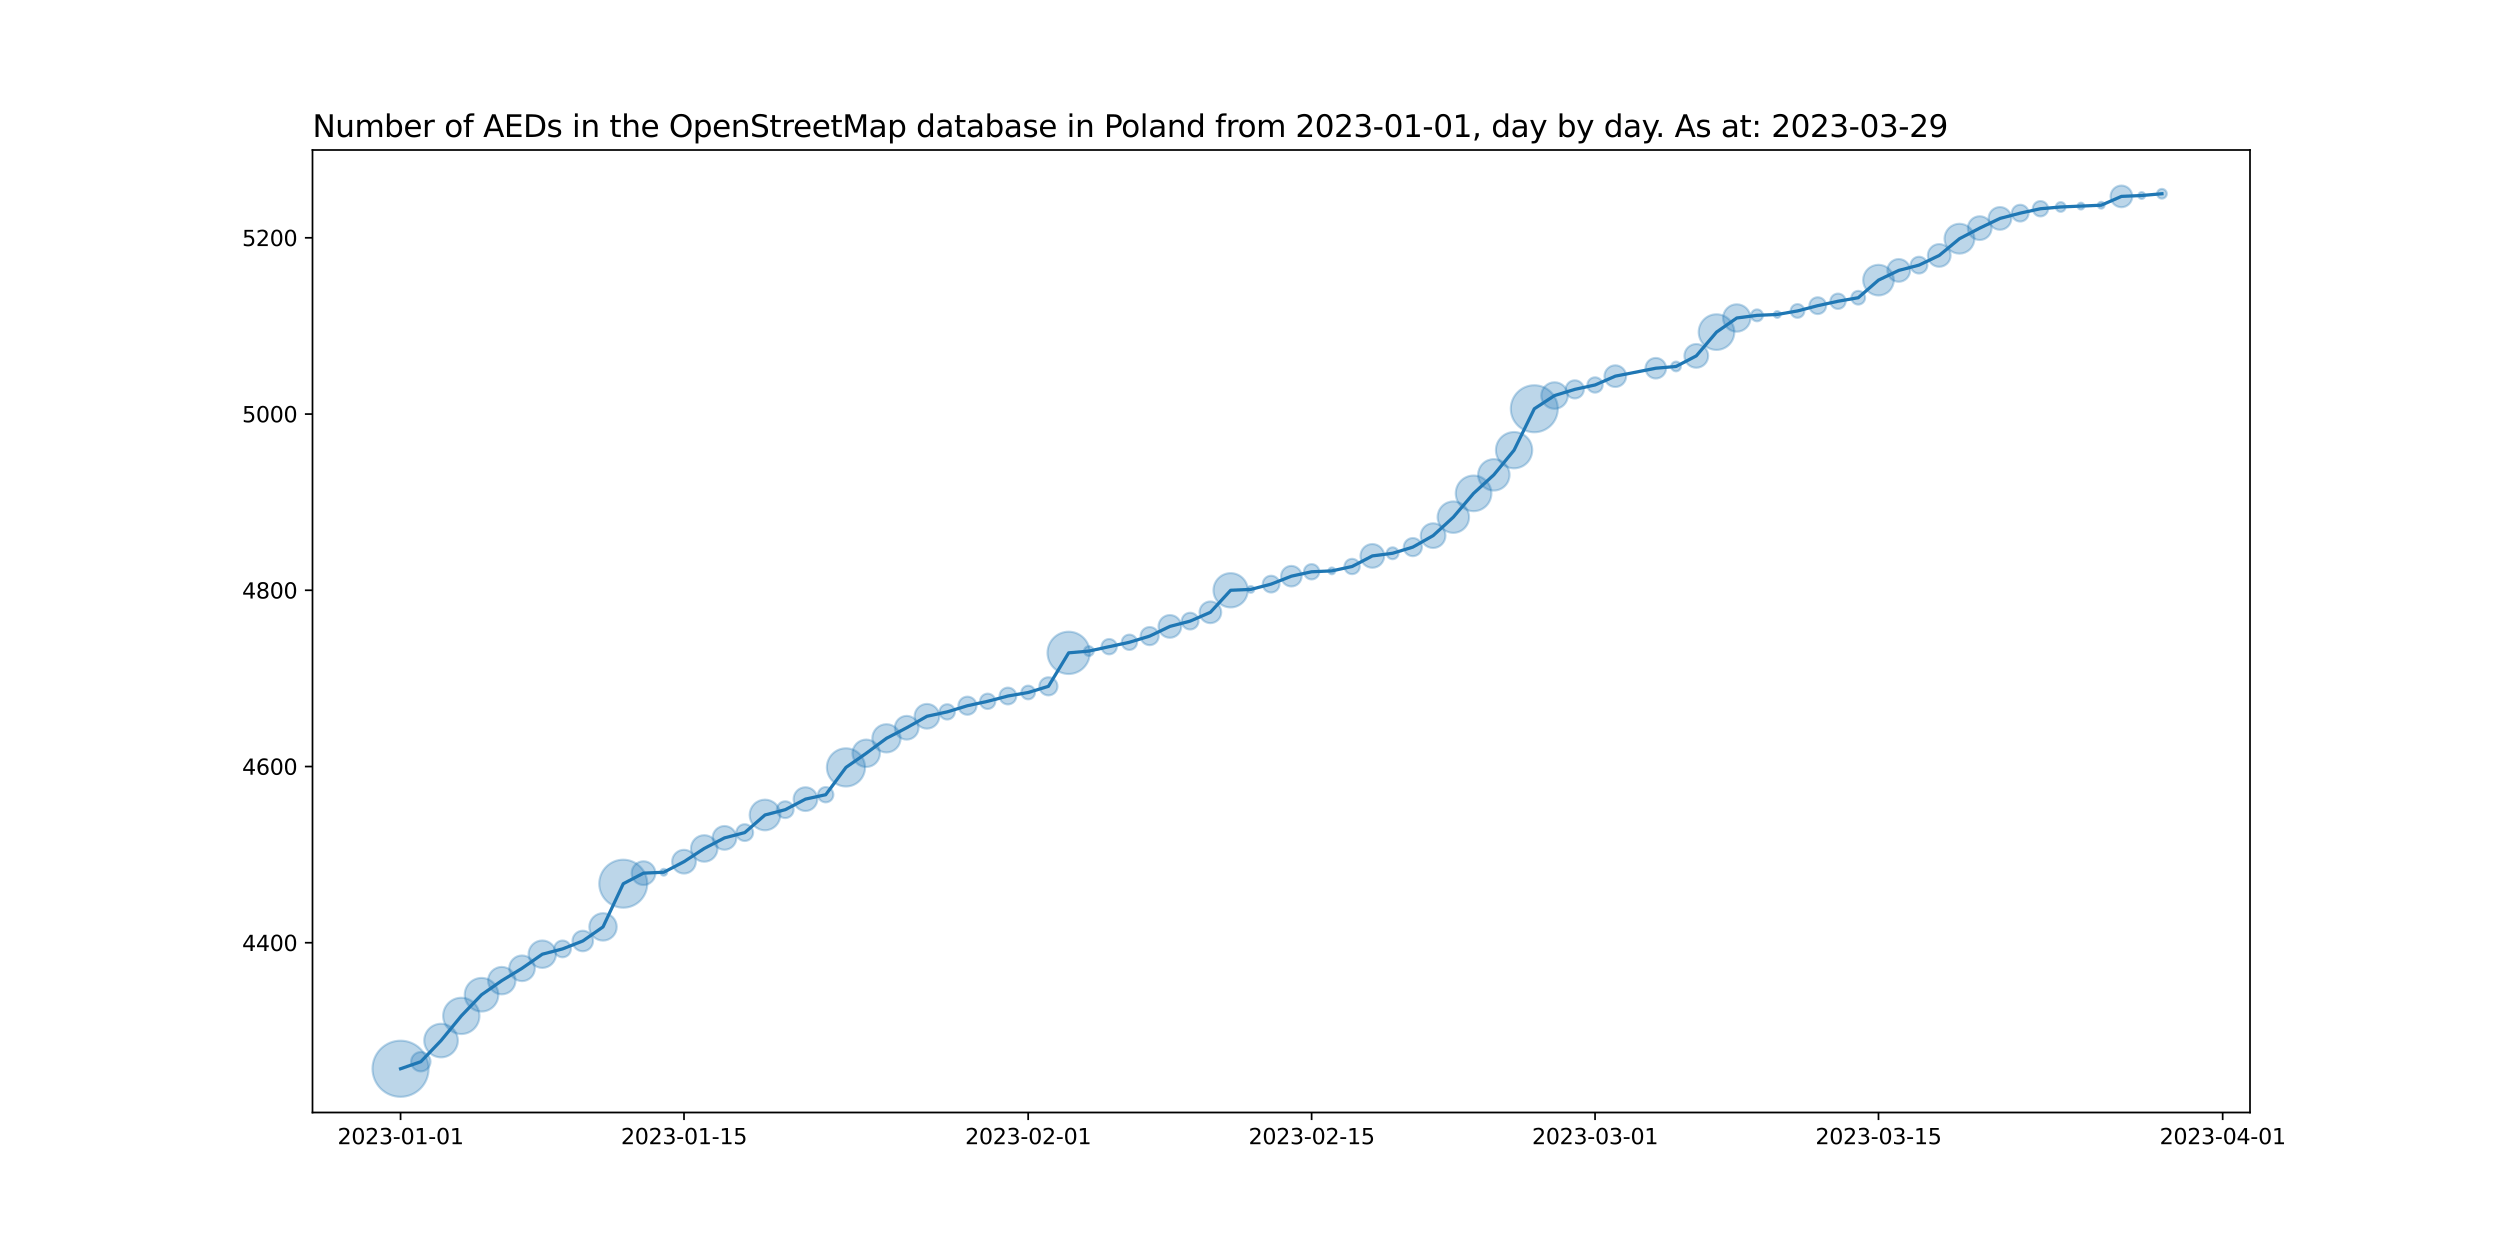 <?xml version="1.0" encoding="utf-8" standalone="no"?>
<!DOCTYPE svg PUBLIC "-//W3C//DTD SVG 1.1//EN"
  "http://www.w3.org/Graphics/SVG/1.1/DTD/svg11.dtd">
<svg xmlns:xlink="http://www.w3.org/1999/xlink" width="1152pt" height="576pt" viewBox="0 0 1152 576" xmlns="http://www.w3.org/2000/svg" version="1.1">
 <defs>
  <style type="text/css">*{stroke-linejoin: round; stroke-linecap: butt}</style>
 </defs>
 <g id="figure_1">
  <g id="patch_1">
   <path d="M 0 576 
L 1152 576 
L 1152 0 
L 0 0 
z
" style="fill: #ffffff"/>
  </g>
  <g id="axes_1">
   <g id="patch_2">
    <path d="M 144 512.64 
L 1036.8 512.64 
L 1036.8 69.12 
L 144 69.12 
z
" style="fill: #ffffff"/>
   </g>
   <g id="PathCollection_1">
    <path d="M 184.582 505.422 
C 188.014 505.422 191.306 504.059 193.733 501.632 
C 196.16 499.204 197.524 495.912 197.524 492.48 
C 197.524 489.048 196.16 485.756 193.733 483.328 
C 191.306 480.901 188.014 479.538 184.582 479.538 
C 181.15 479.538 177.857 480.901 175.43 483.328 
C 173.003 485.756 171.64 489.048 171.64 492.48 
C 171.64 495.912 173.003 499.204 175.43 501.632 
C 177.857 504.059 181.15 505.422 184.582 505.422 
z
" clip-path="url(#p535367d72b)" style="fill: #1f77b4; fill-opacity: 0.3; stroke: #1f77b4; stroke-opacity: 0.3"/>
    <path d="M 193.911 493.704 
C 195.097 493.704 196.235 493.233 197.073 492.394 
C 197.912 491.555 198.383 490.418 198.383 489.232 
C 198.383 488.046 197.912 486.908 197.073 486.069 
C 196.235 485.231 195.097 484.76 193.911 484.76 
C 192.725 484.76 191.587 485.231 190.749 486.069 
C 189.91 486.908 189.439 488.046 189.439 489.232 
C 189.439 490.418 189.91 491.555 190.749 492.394 
C 191.587 493.233 192.725 493.704 193.911 493.704 
z
" clip-path="url(#p535367d72b)" style="fill: #1f77b4; fill-opacity: 0.3; stroke: #1f77b4; stroke-opacity: 0.3"/>
    <path d="M 203.24 487.233 
C 205.294 487.233 207.265 486.416 208.717 484.964 
C 210.17 483.511 210.986 481.541 210.986 479.487 
C 210.986 477.432 210.17 475.462 208.717 474.009 
C 207.265 472.557 205.294 471.741 203.24 471.741 
C 201.186 471.741 199.215 472.557 197.763 474.009 
C 196.31 475.462 195.494 477.432 195.494 479.487 
C 195.494 481.541 196.31 483.511 197.763 484.964 
C 199.215 486.416 201.186 487.233 203.24 487.233 
z
" clip-path="url(#p535367d72b)" style="fill: #1f77b4; fill-opacity: 0.3; stroke: #1f77b4; stroke-opacity: 0.3"/>
    <path d="M 212.569 476.484 
C 214.788 476.484 216.916 475.603 218.485 474.034 
C 220.054 472.465 220.936 470.336 220.936 468.117 
C 220.936 465.899 220.054 463.77 218.485 462.201 
C 216.916 460.632 214.788 459.751 212.569 459.751 
C 210.35 459.751 208.222 460.632 206.653 462.201 
C 205.084 463.77 204.203 465.899 204.203 468.117 
C 204.203 470.336 205.084 472.465 206.653 474.034 
C 208.222 475.603 210.35 476.484 212.569 476.484 
z
" clip-path="url(#p535367d72b)" style="fill: #1f77b4; fill-opacity: 0.3; stroke: #1f77b4; stroke-opacity: 0.3"/>
    <path d="M 221.898 466.118 
C 223.953 466.118 225.923 465.302 227.376 463.85 
C 228.828 462.397 229.644 460.427 229.644 458.372 
C 229.644 456.318 228.828 454.348 227.376 452.895 
C 225.923 451.443 223.953 450.626 221.898 450.626 
C 219.844 450.626 217.874 451.443 216.421 452.895 
C 214.969 454.348 214.152 456.318 214.152 458.372 
C 214.152 460.427 214.969 462.397 216.421 463.85 
C 217.874 465.302 219.844 466.118 221.898 466.118 
z
" clip-path="url(#p535367d72b)" style="fill: #1f77b4; fill-opacity: 0.3; stroke: #1f77b4; stroke-opacity: 0.3"/>
    <path d="M 231.228 458.2 
C 232.905 458.2 234.514 457.534 235.7 456.348 
C 236.886 455.162 237.552 453.553 237.552 451.876 
C 237.552 450.198 236.886 448.59 235.7 447.404 
C 234.514 446.218 232.905 445.551 231.228 445.551 
C 229.55 445.551 227.941 446.218 226.755 447.404 
C 225.569 448.59 224.903 450.198 224.903 451.876 
C 224.903 453.553 225.569 455.162 226.755 456.348 
C 227.941 457.534 229.55 458.2 231.228 458.2 
z
" clip-path="url(#p535367d72b)" style="fill: #1f77b4; fill-opacity: 0.3; stroke: #1f77b4; stroke-opacity: 0.3"/>
    <path d="M 240.557 452.107 
C 242.126 452.107 243.631 451.484 244.74 450.374 
C 245.849 449.265 246.473 447.76 246.473 446.191 
C 246.473 444.622 245.849 443.117 244.74 442.008 
C 243.631 440.898 242.126 440.275 240.557 440.275 
C 238.988 440.275 237.483 440.898 236.373 442.008 
C 235.264 443.117 234.641 444.622 234.641 446.191 
C 234.641 447.76 235.264 449.265 236.373 450.374 
C 237.483 451.484 238.988 452.107 240.557 452.107 
z
" clip-path="url(#p535367d72b)" style="fill: #1f77b4; fill-opacity: 0.3; stroke: #1f77b4; stroke-opacity: 0.3"/>
    <path d="M 249.886 446.019 
C 251.563 446.019 253.172 445.353 254.358 444.167 
C 255.544 442.981 256.21 441.372 256.21 439.695 
C 256.21 438.017 255.544 436.408 254.358 435.222 
C 253.172 434.036 251.563 433.37 249.886 433.37 
C 248.209 433.37 246.6 434.036 245.414 435.222 
C 244.228 436.408 243.561 438.017 243.561 439.695 
C 243.561 441.372 244.228 442.981 245.414 444.167 
C 246.6 445.353 248.209 446.019 249.886 446.019 
z
" clip-path="url(#p535367d72b)" style="fill: #1f77b4; fill-opacity: 0.3; stroke: #1f77b4; stroke-opacity: 0.3"/>
    <path d="M 259.215 441.131 
C 260.242 441.131 261.227 440.723 261.954 439.997 
C 262.68 439.271 263.088 438.285 263.088 437.258 
C 263.088 436.231 262.68 435.246 261.954 434.52 
C 261.227 433.793 260.242 433.385 259.215 433.385 
C 258.188 433.385 257.203 433.793 256.476 434.52 
C 255.75 435.246 255.342 436.231 255.342 437.258 
C 255.342 438.285 255.75 439.271 256.476 439.997 
C 257.203 440.723 258.188 441.131 259.215 441.131 
z
" clip-path="url(#p535367d72b)" style="fill: #1f77b4; fill-opacity: 0.3; stroke: #1f77b4; stroke-opacity: 0.3"/>
    <path d="M 268.544 438.347 
C 269.802 438.347 271.009 437.847 271.898 436.958 
C 272.788 436.068 273.288 434.862 273.288 433.604 
C 273.288 432.346 272.788 431.139 271.898 430.25 
C 271.009 429.36 269.802 428.86 268.544 428.86 
C 267.286 428.86 266.08 429.36 265.19 430.25 
C 264.301 431.139 263.801 432.346 263.801 433.604 
C 263.801 434.862 264.301 436.068 265.19 436.958 
C 266.08 437.847 267.286 438.347 268.544 438.347 
z
" clip-path="url(#p535367d72b)" style="fill: #1f77b4; fill-opacity: 0.3; stroke: #1f77b4; stroke-opacity: 0.3"/>
    <path d="M 277.873 433.432 
C 279.551 433.432 281.159 432.765 282.345 431.579 
C 283.532 430.393 284.198 428.784 284.198 427.107 
C 284.198 425.43 283.532 423.821 282.345 422.635 
C 281.159 421.449 279.551 420.783 277.873 420.783 
C 276.196 420.783 274.587 421.449 273.401 422.635 
C 272.215 423.821 271.549 425.43 271.549 427.107 
C 271.549 428.784 272.215 430.393 273.401 431.579 
C 274.587 432.765 276.196 433.432 277.873 433.432 
z
" clip-path="url(#p535367d72b)" style="fill: #1f77b4; fill-opacity: 0.3; stroke: #1f77b4; stroke-opacity: 0.3"/>
    <path d="M 287.203 418.279 
C 290.138 418.279 292.953 417.113 295.029 415.037 
C 297.104 412.962 298.27 410.146 298.27 407.211 
C 298.27 404.276 297.104 401.46 295.029 399.385 
C 292.953 397.309 290.138 396.143 287.203 396.143 
C 284.267 396.143 281.452 397.309 279.376 399.385 
C 277.301 401.46 276.135 404.276 276.135 407.211 
C 276.135 410.146 277.301 412.962 279.376 415.037 
C 281.452 417.113 284.267 418.279 287.203 418.279 
z
" clip-path="url(#p535367d72b)" style="fill: #1f77b4; fill-opacity: 0.3; stroke: #1f77b4; stroke-opacity: 0.3"/>
    <path d="M 296.532 407.816 
C 297.984 407.816 299.378 407.239 300.405 406.212 
C 301.432 405.184 302.009 403.791 302.009 402.339 
C 302.009 400.886 301.432 399.493 300.405 398.466 
C 299.378 397.438 297.984 396.861 296.532 396.861 
C 295.079 396.861 293.686 397.438 292.659 398.466 
C 291.632 399.493 291.054 400.886 291.054 402.339 
C 291.054 403.791 291.632 405.184 292.659 406.212 
C 293.686 407.239 295.079 407.816 296.532 407.816 
z
" clip-path="url(#p535367d72b)" style="fill: #1f77b4; fill-opacity: 0.3; stroke: #1f77b4; stroke-opacity: 0.3"/>
    <path d="M 305.861 403.514 
C 306.28 403.514 306.682 403.347 306.979 403.051 
C 307.275 402.754 307.442 402.352 307.442 401.933 
C 307.442 401.513 307.275 401.111 306.979 400.815 
C 306.682 400.518 306.28 400.351 305.861 400.351 
C 305.441 400.351 305.039 400.518 304.743 400.815 
C 304.446 401.111 304.28 401.513 304.28 401.933 
C 304.28 402.352 304.446 402.754 304.743 403.051 
C 305.039 403.347 305.441 403.514 305.861 403.514 
z
" clip-path="url(#p535367d72b)" style="fill: #1f77b4; fill-opacity: 0.3; stroke: #1f77b4; stroke-opacity: 0.3"/>
    <path d="M 315.19 402.537 
C 316.643 402.537 318.036 401.96 319.063 400.933 
C 320.09 399.906 320.667 398.513 320.667 397.06 
C 320.667 395.607 320.09 394.214 319.063 393.187 
C 318.036 392.16 316.643 391.583 315.19 391.583 
C 313.737 391.583 312.344 392.16 311.317 393.187 
C 310.29 394.214 309.713 395.607 309.713 397.06 
C 309.713 398.513 310.29 399.906 311.317 400.933 
C 312.344 401.96 313.737 402.537 315.19 402.537 
z
" clip-path="url(#p535367d72b)" style="fill: #1f77b4; fill-opacity: 0.3; stroke: #1f77b4; stroke-opacity: 0.3"/>
    <path d="M 324.519 397.093 
C 326.143 397.093 327.701 396.448 328.849 395.3 
C 329.998 394.151 330.643 392.593 330.643 390.969 
C 330.643 389.345 329.998 387.788 328.849 386.639 
C 327.701 385.491 326.143 384.846 324.519 384.846 
C 322.895 384.846 321.337 385.491 320.189 386.639 
C 319.041 387.788 318.395 389.345 318.395 390.969 
C 318.395 392.593 319.041 394.151 320.189 395.3 
C 321.337 396.448 322.895 397.093 324.519 397.093 
z
" clip-path="url(#p535367d72b)" style="fill: #1f77b4; fill-opacity: 0.3; stroke: #1f77b4; stroke-opacity: 0.3"/>
    <path d="M 333.848 391.574 
C 335.301 391.574 336.694 390.997 337.721 389.97 
C 338.748 388.943 339.326 387.549 339.326 386.097 
C 339.326 384.644 338.748 383.251 337.721 382.224 
C 336.694 381.197 335.301 380.62 333.848 380.62 
C 332.396 380.62 331.002 381.197 329.975 382.224 
C 328.948 383.251 328.371 384.644 328.371 386.097 
C 328.371 387.549 328.948 388.943 329.975 389.97 
C 331.002 390.997 332.396 391.574 333.848 391.574 
z
" clip-path="url(#p535367d72b)" style="fill: #1f77b4; fill-opacity: 0.3; stroke: #1f77b4; stroke-opacity: 0.3"/>
    <path d="M 343.177 387.534 
C 344.205 387.534 345.19 387.126 345.916 386.399 
C 346.642 385.673 347.05 384.688 347.05 383.661 
C 347.05 382.634 346.642 381.648 345.916 380.922 
C 345.19 380.196 344.205 379.788 343.177 379.788 
C 342.15 379.788 341.165 380.196 340.439 380.922 
C 339.713 381.648 339.304 382.634 339.304 383.661 
C 339.304 384.688 339.713 385.673 340.439 386.399 
C 341.165 387.126 342.15 387.534 343.177 387.534 
z
" clip-path="url(#p535367d72b)" style="fill: #1f77b4; fill-opacity: 0.3; stroke: #1f77b4; stroke-opacity: 0.3"/>
    <path d="M 352.507 382.611 
C 354.382 382.611 356.181 381.866 357.507 380.54 
C 358.833 379.214 359.578 377.415 359.578 375.54 
C 359.578 373.665 358.833 371.866 357.507 370.54 
C 356.181 369.214 354.382 368.469 352.507 368.469 
C 350.631 368.469 348.833 369.214 347.507 370.54 
C 346.181 371.866 345.436 373.665 345.436 375.54 
C 345.436 377.415 346.181 379.214 347.507 380.54 
C 348.833 381.866 350.631 382.611 352.507 382.611 
z
" clip-path="url(#p535367d72b)" style="fill: #1f77b4; fill-opacity: 0.3; stroke: #1f77b4; stroke-opacity: 0.3"/>
    <path d="M 361.836 376.977 
C 362.863 376.977 363.848 376.568 364.574 375.842 
C 365.301 375.116 365.709 374.131 365.709 373.104 
C 365.709 372.076 365.301 371.091 364.574 370.365 
C 363.848 369.639 362.863 369.231 361.836 369.231 
C 360.809 369.231 359.823 369.639 359.097 370.365 
C 358.371 371.091 357.963 372.076 357.963 373.104 
C 357.963 374.131 358.371 375.116 359.097 375.842 
C 359.823 376.568 360.809 376.977 361.836 376.977 
z
" clip-path="url(#p535367d72b)" style="fill: #1f77b4; fill-opacity: 0.3; stroke: #1f77b4; stroke-opacity: 0.3"/>
    <path d="M 371.165 373.708 
C 372.617 373.708 374.011 373.131 375.038 372.104 
C 376.065 371.077 376.642 369.684 376.642 368.231 
C 376.642 366.778 376.065 365.385 375.038 364.358 
C 374.011 363.331 372.617 362.754 371.165 362.754 
C 369.712 362.754 368.319 363.331 367.292 364.358 
C 366.265 365.385 365.688 366.778 365.688 368.231 
C 365.688 369.684 366.265 371.077 367.292 372.104 
C 368.319 373.131 369.712 373.708 371.165 373.708 
z
" clip-path="url(#p535367d72b)" style="fill: #1f77b4; fill-opacity: 0.3; stroke: #1f77b4; stroke-opacity: 0.3"/>
    <path d="M 380.494 369.736 
C 381.432 369.736 382.331 369.364 382.994 368.701 
C 383.657 368.038 384.03 367.138 384.03 366.201 
C 384.03 365.263 383.657 364.364 382.994 363.701 
C 382.331 363.038 381.432 362.665 380.494 362.665 
C 379.556 362.665 378.657 363.038 377.994 363.701 
C 377.331 364.364 376.959 365.263 376.959 366.201 
C 376.959 367.138 377.331 368.038 377.994 368.701 
C 378.657 369.364 379.556 369.736 380.494 369.736 
z
" clip-path="url(#p535367d72b)" style="fill: #1f77b4; fill-opacity: 0.3; stroke: #1f77b4; stroke-opacity: 0.3"/>
    <path d="M 389.823 362.417 
C 392.158 362.417 394.397 361.489 396.048 359.838 
C 397.699 358.188 398.627 355.948 398.627 353.614 
C 398.627 351.279 397.699 349.039 396.048 347.389 
C 394.397 345.738 392.158 344.81 389.823 344.81 
C 387.489 344.81 385.249 345.738 383.598 347.389 
C 381.947 349.039 381.02 351.279 381.02 353.614 
C 381.02 355.948 381.947 358.188 383.598 359.838 
C 385.249 361.489 387.489 362.417 389.823 362.417 
z
" clip-path="url(#p535367d72b)" style="fill: #1f77b4; fill-opacity: 0.3; stroke: #1f77b4; stroke-opacity: 0.3"/>
    <path d="M 399.152 353.441 
C 400.83 353.441 402.438 352.775 403.624 351.589 
C 404.811 350.403 405.477 348.794 405.477 347.117 
C 405.477 345.44 404.811 343.831 403.624 342.645 
C 402.438 341.459 400.83 340.792 399.152 340.792 
C 397.475 340.792 395.866 341.459 394.68 342.645 
C 393.494 343.831 392.828 345.44 392.828 347.117 
C 392.828 348.794 393.494 350.403 394.68 351.589 
C 395.866 352.775 397.475 353.441 399.152 353.441 
z
" clip-path="url(#p535367d72b)" style="fill: #1f77b4; fill-opacity: 0.3; stroke: #1f77b4; stroke-opacity: 0.3"/>
    <path d="M 408.482 346.733 
C 410.21 346.733 411.869 346.046 413.091 344.824 
C 414.314 343.601 415.001 341.943 415.001 340.214 
C 415.001 338.485 414.314 336.827 413.091 335.604 
C 411.869 334.382 410.21 333.695 408.482 333.695 
C 406.753 333.695 405.094 334.382 403.872 335.604 
C 402.649 336.827 401.962 338.485 401.962 340.214 
C 401.962 341.943 402.649 343.601 403.872 344.824 
C 405.094 346.046 406.753 346.733 408.482 346.733 
z
" clip-path="url(#p535367d72b)" style="fill: #1f77b4; fill-opacity: 0.3; stroke: #1f77b4; stroke-opacity: 0.3"/>
    <path d="M 417.811 340.819 
C 419.263 340.819 420.657 340.242 421.684 339.215 
C 422.711 338.187 423.288 336.794 423.288 335.342 
C 423.288 333.889 422.711 332.496 421.684 331.469 
C 420.657 330.442 419.263 329.864 417.811 329.864 
C 416.358 329.864 414.965 330.442 413.938 331.469 
C 412.911 332.496 412.333 333.889 412.333 335.342 
C 412.333 336.794 412.911 338.187 413.938 339.215 
C 414.965 340.242 416.358 340.819 417.811 340.819 
z
" clip-path="url(#p535367d72b)" style="fill: #1f77b4; fill-opacity: 0.3; stroke: #1f77b4; stroke-opacity: 0.3"/>
    <path d="M 427.14 335.764 
C 428.652 335.764 430.102 335.163 431.171 334.094 
C 432.24 333.025 432.841 331.575 432.841 330.063 
C 432.841 328.551 432.24 327.101 431.171 326.032 
C 430.102 324.963 428.652 324.362 427.14 324.362 
C 425.628 324.362 424.178 324.963 423.109 326.032 
C 422.04 327.101 421.439 328.551 421.439 330.063 
C 421.439 331.575 422.04 333.025 423.109 334.094 
C 424.178 335.163 425.628 335.764 427.14 335.764 
z
" clip-path="url(#p535367d72b)" style="fill: #1f77b4; fill-opacity: 0.3; stroke: #1f77b4; stroke-opacity: 0.3"/>
    <path d="M 436.469 331.568 
C 437.407 331.568 438.306 331.196 438.969 330.533 
C 439.632 329.87 440.004 328.971 440.004 328.033 
C 440.004 327.095 439.632 326.196 438.969 325.533 
C 438.306 324.87 437.407 324.497 436.469 324.497 
C 435.531 324.497 434.632 324.87 433.969 325.533 
C 433.306 326.196 432.933 327.095 432.933 328.033 
C 432.933 328.971 433.306 329.87 433.969 330.533 
C 434.632 331.196 435.531 331.568 436.469 331.568 
z
" clip-path="url(#p535367d72b)" style="fill: #1f77b4; fill-opacity: 0.3; stroke: #1f77b4; stroke-opacity: 0.3"/>
    <path d="M 445.798 329.374 
C 446.908 329.374 447.972 328.933 448.756 328.149 
C 449.541 327.364 449.981 326.3 449.981 325.191 
C 449.981 324.081 449.541 323.017 448.756 322.233 
C 447.972 321.448 446.908 321.007 445.798 321.007 
C 444.689 321.007 443.625 321.448 442.84 322.233 
C 442.056 323.017 441.615 324.081 441.615 325.191 
C 441.615 326.3 442.056 327.364 442.84 328.149 
C 443.625 328.933 444.689 329.374 445.798 329.374 
z
" clip-path="url(#p535367d72b)" style="fill: #1f77b4; fill-opacity: 0.3; stroke: #1f77b4; stroke-opacity: 0.3"/>
    <path d="M 455.127 326.696 
C 456.065 326.696 456.964 326.323 457.627 325.66 
C 458.29 324.997 458.663 324.098 458.663 323.16 
C 458.663 322.223 458.29 321.323 457.627 320.66 
C 456.964 319.997 456.065 319.625 455.127 319.625 
C 454.19 319.625 453.29 319.997 452.627 320.66 
C 451.964 321.323 451.592 322.223 451.592 323.16 
C 451.592 324.098 451.964 324.997 452.627 325.66 
C 453.29 326.323 454.19 326.696 455.127 326.696 
z
" clip-path="url(#p535367d72b)" style="fill: #1f77b4; fill-opacity: 0.3; stroke: #1f77b4; stroke-opacity: 0.3"/>
    <path d="M 464.456 324.597 
C 465.484 324.597 466.469 324.189 467.195 323.463 
C 467.921 322.736 468.329 321.751 468.329 320.724 
C 468.329 319.697 467.921 318.712 467.195 317.985 
C 466.469 317.259 465.484 316.851 464.456 316.851 
C 463.429 316.851 462.444 317.259 461.718 317.985 
C 460.992 318.712 460.583 319.697 460.583 320.724 
C 460.583 321.751 460.992 322.736 461.718 323.463 
C 462.444 324.189 463.429 324.597 464.456 324.597 
z
" clip-path="url(#p535367d72b)" style="fill: #1f77b4; fill-opacity: 0.3; stroke: #1f77b4; stroke-opacity: 0.3"/>
    <path d="M 473.786 322.262 
C 474.624 322.262 475.429 321.929 476.022 321.336 
C 476.615 320.743 476.948 319.939 476.948 319.1 
C 476.948 318.261 476.615 317.457 476.022 316.864 
C 475.429 316.271 474.624 315.938 473.786 315.938 
C 472.947 315.938 472.143 316.271 471.55 316.864 
C 470.957 317.457 470.623 318.261 470.623 319.1 
C 470.623 319.939 470.957 320.743 471.55 321.336 
C 472.143 321.929 472.947 322.262 473.786 322.262 
z
" clip-path="url(#p535367d72b)" style="fill: #1f77b4; fill-opacity: 0.3; stroke: #1f77b4; stroke-opacity: 0.3"/>
    <path d="M 483.115 320.441 
C 484.224 320.441 485.288 320 486.073 319.216 
C 486.857 318.431 487.298 317.367 487.298 316.258 
C 487.298 315.148 486.857 314.084 486.073 313.3 
C 485.288 312.515 484.224 312.074 483.115 312.074 
C 482.005 312.074 480.941 312.515 480.157 313.3 
C 479.372 314.084 478.931 315.148 478.931 316.258 
C 478.931 317.367 479.372 318.431 480.157 319.216 
C 480.941 320 482.005 320.441 483.115 320.441 
z
" clip-path="url(#p535367d72b)" style="fill: #1f77b4; fill-opacity: 0.3; stroke: #1f77b4; stroke-opacity: 0.3"/>
    <path d="M 492.444 310.575 
C 495.029 310.575 497.508 309.548 499.336 307.72 
C 501.164 305.892 502.191 303.413 502.191 300.828 
C 502.191 298.243 501.164 295.764 499.336 293.936 
C 497.508 292.108 495.029 291.081 492.444 291.081 
C 489.859 291.081 487.38 292.108 485.552 293.936 
C 483.724 295.764 482.697 298.243 482.697 300.828 
C 482.697 303.413 483.724 305.892 485.552 307.72 
C 487.38 309.548 489.859 310.575 492.444 310.575 
z
" clip-path="url(#p535367d72b)" style="fill: #1f77b4; fill-opacity: 0.3; stroke: #1f77b4; stroke-opacity: 0.3"/>
    <path d="M 501.773 302.252 
C 502.366 302.252 502.935 302.016 503.354 301.597 
C 503.774 301.178 504.009 300.609 504.009 300.016 
C 504.009 299.423 503.774 298.854 503.354 298.435 
C 502.935 298.015 502.366 297.78 501.773 297.78 
C 501.18 297.78 500.611 298.015 500.192 298.435 
C 499.773 298.854 499.537 299.423 499.537 300.016 
C 499.537 300.609 499.773 301.178 500.192 301.597 
C 500.611 302.016 501.18 302.252 501.773 302.252 
z
" clip-path="url(#p535367d72b)" style="fill: #1f77b4; fill-opacity: 0.3; stroke: #1f77b4; stroke-opacity: 0.3"/>
    <path d="M 511.102 301.521 
C 512.04 301.521 512.939 301.149 513.602 300.486 
C 514.265 299.823 514.638 298.923 514.638 297.986 
C 514.638 297.048 514.265 296.149 513.602 295.486 
C 512.939 294.823 512.04 294.45 511.102 294.45 
C 510.165 294.45 509.265 294.823 508.602 295.486 
C 507.939 296.149 507.567 297.048 507.567 297.986 
C 507.567 298.923 507.939 299.823 508.602 300.486 
C 509.265 301.149 510.165 301.521 511.102 301.521 
z
" clip-path="url(#p535367d72b)" style="fill: #1f77b4; fill-opacity: 0.3; stroke: #1f77b4; stroke-opacity: 0.3"/>
    <path d="M 520.431 299.491 
C 521.369 299.491 522.268 299.119 522.931 298.456 
C 523.594 297.793 523.967 296.893 523.967 295.956 
C 523.967 295.018 523.594 294.119 522.931 293.456 
C 522.268 292.793 521.369 292.42 520.431 292.42 
C 519.494 292.42 518.594 292.793 517.931 293.456 
C 517.268 294.119 516.896 295.018 516.896 295.956 
C 516.896 296.893 517.268 297.793 517.931 298.456 
C 518.594 299.119 519.494 299.491 520.431 299.491 
z
" clip-path="url(#p535367d72b)" style="fill: #1f77b4; fill-opacity: 0.3; stroke: #1f77b4; stroke-opacity: 0.3"/>
    <path d="M 529.761 297.297 
C 530.87 297.297 531.934 296.856 532.719 296.071 
C 533.503 295.287 533.944 294.223 533.944 293.113 
C 533.944 292.004 533.503 290.94 532.719 290.155 
C 531.934 289.371 530.87 288.93 529.761 288.93 
C 528.651 288.93 527.587 289.371 526.802 290.155 
C 526.018 290.94 525.577 292.004 525.577 293.113 
C 525.577 294.223 526.018 295.287 526.802 296.071 
C 527.587 296.856 528.651 297.297 529.761 297.297 
z
" clip-path="url(#p535367d72b)" style="fill: #1f77b4; fill-opacity: 0.3; stroke: #1f77b4; stroke-opacity: 0.3"/>
    <path d="M 539.09 293.891 
C 540.48 293.891 541.814 293.338 542.798 292.355 
C 543.781 291.371 544.334 290.038 544.334 288.647 
C 544.334 287.256 543.781 285.922 542.798 284.939 
C 541.814 283.955 540.48 283.403 539.09 283.403 
C 537.699 283.403 536.365 283.955 535.382 284.939 
C 534.398 285.922 533.846 287.256 533.846 288.647 
C 533.846 290.038 534.398 291.371 535.382 292.355 
C 536.365 293.338 537.699 293.891 539.09 293.891 
z
" clip-path="url(#p535367d72b)" style="fill: #1f77b4; fill-opacity: 0.3; stroke: #1f77b4; stroke-opacity: 0.3"/>
    <path d="M 548.419 290.083 
C 549.446 290.083 550.431 289.675 551.157 288.949 
C 551.884 288.223 552.292 287.238 552.292 286.211 
C 552.292 285.183 551.884 284.198 551.157 283.472 
C 550.431 282.746 549.446 282.338 548.419 282.338 
C 547.392 282.338 546.406 282.746 545.68 283.472 
C 544.954 284.198 544.546 285.183 544.546 286.211 
C 544.546 287.238 544.954 288.223 545.68 288.949 
C 546.406 289.675 547.392 290.083 548.419 290.083 
z
" clip-path="url(#p535367d72b)" style="fill: #1f77b4; fill-opacity: 0.3; stroke: #1f77b4; stroke-opacity: 0.3"/>
    <path d="M 557.748 287.15 
C 559.074 287.15 560.346 286.623 561.283 285.686 
C 562.221 284.748 562.748 283.476 562.748 282.15 
C 562.748 280.824 562.221 279.552 561.283 278.615 
C 560.346 277.677 559.074 277.15 557.748 277.15 
C 556.422 277.15 555.15 277.677 554.212 278.615 
C 553.275 279.552 552.748 280.824 552.748 282.15 
C 552.748 283.476 553.275 284.748 554.212 285.686 
C 555.15 286.623 556.422 287.15 557.748 287.15 
z
" clip-path="url(#p535367d72b)" style="fill: #1f77b4; fill-opacity: 0.3; stroke: #1f77b4; stroke-opacity: 0.3"/>
    <path d="M 567.077 279.905 
C 569.174 279.905 571.185 279.072 572.667 277.589 
C 574.15 276.107 574.983 274.096 574.983 271.999 
C 574.983 269.902 574.15 267.891 572.667 266.409 
C 571.185 264.926 569.174 264.093 567.077 264.093 
C 564.981 264.093 562.969 264.926 561.487 266.409 
C 560.004 267.891 559.171 269.902 559.171 271.999 
C 559.171 274.096 560.004 276.107 561.487 277.589 
C 562.969 279.072 564.981 279.905 567.077 279.905 
z
" clip-path="url(#p535367d72b)" style="fill: #1f77b4; fill-opacity: 0.3; stroke: #1f77b4; stroke-opacity: 0.3"/>
    <path d="M 576.406 273.174 
C 576.826 273.174 577.228 273.008 577.524 272.711 
C 577.821 272.415 577.987 272.012 577.987 271.593 
C 577.987 271.174 577.821 270.771 577.524 270.475 
C 577.228 270.178 576.826 270.012 576.406 270.012 
C 575.987 270.012 575.585 270.178 575.288 270.475 
C 574.992 270.771 574.825 271.174 574.825 271.593 
C 574.825 272.012 574.992 272.415 575.288 272.711 
C 575.585 273.008 575.987 273.174 576.406 273.174 
z
" clip-path="url(#p535367d72b)" style="fill: #1f77b4; fill-opacity: 0.3; stroke: #1f77b4; stroke-opacity: 0.3"/>
    <path d="M 585.735 273.03 
C 586.763 273.03 587.748 272.622 588.474 271.895 
C 589.2 271.169 589.608 270.184 589.608 269.157 
C 589.608 268.13 589.2 267.144 588.474 266.418 
C 587.748 265.692 586.763 265.284 585.735 265.284 
C 584.708 265.284 583.723 265.692 582.997 266.418 
C 582.271 267.144 581.862 268.13 581.862 269.157 
C 581.862 270.184 582.271 271.169 582.997 271.895 
C 583.723 272.622 584.708 273.03 585.735 273.03 
z
" clip-path="url(#p535367d72b)" style="fill: #1f77b4; fill-opacity: 0.3; stroke: #1f77b4; stroke-opacity: 0.3"/>
    <path d="M 595.065 270.246 
C 596.323 270.246 597.529 269.746 598.419 268.856 
C 599.308 267.967 599.808 266.76 599.808 265.502 
C 599.808 264.244 599.308 263.038 598.419 262.148 
C 597.529 261.259 596.323 260.759 595.065 260.759 
C 593.807 260.759 592.6 261.259 591.71 262.148 
C 590.821 263.038 590.321 264.244 590.321 265.502 
C 590.321 266.76 590.821 267.967 591.71 268.856 
C 592.6 269.746 593.807 270.246 595.065 270.246 
z
" clip-path="url(#p535367d72b)" style="fill: #1f77b4; fill-opacity: 0.3; stroke: #1f77b4; stroke-opacity: 0.3"/>
    <path d="M 604.394 267.008 
C 605.331 267.008 606.231 266.635 606.894 265.972 
C 607.557 265.309 607.929 264.41 607.929 263.472 
C 607.929 262.535 607.557 261.635 606.894 260.972 
C 606.231 260.309 605.331 259.937 604.394 259.937 
C 603.456 259.937 602.557 260.309 601.894 260.972 
C 601.231 261.635 600.858 262.535 600.858 263.472 
C 600.858 264.41 601.231 265.309 601.894 265.972 
C 602.557 266.635 603.456 267.008 604.394 267.008 
z
" clip-path="url(#p535367d72b)" style="fill: #1f77b4; fill-opacity: 0.3; stroke: #1f77b4; stroke-opacity: 0.3"/>
    <path d="M 613.723 264.647 
C 614.142 264.647 614.544 264.481 614.841 264.184 
C 615.137 263.888 615.304 263.485 615.304 263.066 
C 615.304 262.647 615.137 262.245 614.841 261.948 
C 614.544 261.652 614.142 261.485 613.723 261.485 
C 613.304 261.485 612.901 261.652 612.605 261.948 
C 612.308 262.245 612.142 262.647 612.142 263.066 
C 612.142 263.485 612.308 263.888 612.605 264.184 
C 612.901 264.481 613.304 264.647 613.723 264.647 
z
" clip-path="url(#p535367d72b)" style="fill: #1f77b4; fill-opacity: 0.3; stroke: #1f77b4; stroke-opacity: 0.3"/>
    <path d="M 623.052 264.571 
C 623.99 264.571 624.889 264.199 625.552 263.536 
C 626.215 262.873 626.588 261.974 626.588 261.036 
C 626.588 260.098 626.215 259.199 625.552 258.536 
C 624.889 257.873 623.99 257.5 623.052 257.5 
C 622.114 257.5 621.215 257.873 620.552 258.536 
C 619.889 259.199 619.517 260.098 619.517 261.036 
C 619.517 261.974 619.889 262.873 620.552 263.536 
C 621.215 264.199 622.114 264.571 623.052 264.571 
z
" clip-path="url(#p535367d72b)" style="fill: #1f77b4; fill-opacity: 0.3; stroke: #1f77b4; stroke-opacity: 0.3"/>
    <path d="M 632.381 261.641 
C 633.834 261.641 635.227 261.063 636.254 260.036 
C 637.281 259.009 637.858 257.616 637.858 256.163 
C 637.858 254.711 637.281 253.318 636.254 252.29 
C 635.227 251.263 633.834 250.686 632.381 250.686 
C 630.929 250.686 629.535 251.263 628.508 252.29 
C 627.481 253.318 626.904 254.711 626.904 256.163 
C 626.904 257.616 627.481 259.009 628.508 260.036 
C 629.535 261.063 630.929 261.641 632.381 261.641 
z
" clip-path="url(#p535367d72b)" style="fill: #1f77b4; fill-opacity: 0.3; stroke: #1f77b4; stroke-opacity: 0.3"/>
    <path d="M 641.71 257.684 
C 642.437 257.684 643.133 257.395 643.647 256.882 
C 644.16 256.368 644.449 255.672 644.449 254.945 
C 644.449 254.219 644.16 253.522 643.647 253.009 
C 643.133 252.495 642.437 252.207 641.71 252.207 
C 640.984 252.207 640.287 252.495 639.774 253.009 
C 639.26 253.522 638.972 254.219 638.972 254.945 
C 638.972 255.672 639.26 256.368 639.774 256.882 
C 640.287 257.395 640.984 257.684 641.71 257.684 
z
" clip-path="url(#p535367d72b)" style="fill: #1f77b4; fill-opacity: 0.3; stroke: #1f77b4; stroke-opacity: 0.3"/>
    <path d="M 651.039 256.286 
C 652.149 256.286 653.213 255.845 653.998 255.061 
C 654.782 254.277 655.223 253.212 655.223 252.103 
C 655.223 250.994 654.782 249.929 653.998 249.145 
C 653.213 248.36 652.149 247.92 651.039 247.92 
C 649.93 247.92 648.866 248.36 648.081 249.145 
C 647.297 249.929 646.856 250.994 646.856 252.103 
C 646.856 253.212 647.297 254.277 648.081 255.061 
C 648.866 255.845 649.93 256.286 651.039 256.286 
z
" clip-path="url(#p535367d72b)" style="fill: #1f77b4; fill-opacity: 0.3; stroke: #1f77b4; stroke-opacity: 0.3"/>
    <path d="M 660.369 252.525 
C 661.881 252.525 663.331 251.925 664.4 250.856 
C 665.469 249.786 666.07 248.336 666.07 246.824 
C 666.07 245.313 665.469 243.862 664.4 242.793 
C 663.331 241.724 661.881 241.124 660.369 241.124 
C 658.857 241.124 657.407 241.724 656.338 242.793 
C 655.268 243.862 654.668 245.313 654.668 246.824 
C 654.668 248.336 655.268 249.786 656.338 250.856 
C 657.407 251.925 658.857 252.525 660.369 252.525 
z
" clip-path="url(#p535367d72b)" style="fill: #1f77b4; fill-opacity: 0.3; stroke: #1f77b4; stroke-opacity: 0.3"/>
    <path d="M 669.698 245.543 
C 671.619 245.543 673.463 244.78 674.821 243.421 
C 676.18 242.062 676.943 240.219 676.943 238.298 
C 676.943 236.376 676.18 234.533 674.821 233.174 
C 673.463 231.815 671.619 231.052 669.698 231.052 
C 667.776 231.052 665.933 231.815 664.574 233.174 
C 663.216 234.533 662.452 236.376 662.452 238.298 
C 662.452 240.219 663.216 242.062 664.574 243.421 
C 665.933 244.78 667.776 245.543 669.698 245.543 
z
" clip-path="url(#p535367d72b)" style="fill: #1f77b4; fill-opacity: 0.3; stroke: #1f77b4; stroke-opacity: 0.3"/>
    <path d="M 679.027 235.55 
C 681.206 235.55 683.296 234.685 684.836 233.144 
C 686.377 231.603 687.243 229.513 687.243 227.334 
C 687.243 225.156 686.377 223.066 684.836 221.525 
C 683.296 219.984 681.206 219.119 679.027 219.119 
C 676.848 219.119 674.758 219.984 673.217 221.525 
C 671.677 223.066 670.811 225.156 670.811 227.334 
C 670.811 229.513 671.677 231.603 673.217 233.144 
C 674.758 234.685 676.848 235.55 679.027 235.55 
z
" clip-path="url(#p535367d72b)" style="fill: #1f77b4; fill-opacity: 0.3; stroke: #1f77b4; stroke-opacity: 0.3"/>
    <path d="M 688.356 226.053 
C 690.278 226.053 692.121 225.29 693.48 223.931 
C 694.838 222.572 695.602 220.729 695.602 218.807 
C 695.602 216.886 694.838 215.043 693.48 213.684 
C 692.121 212.325 690.278 211.562 688.356 211.562 
C 686.435 211.562 684.591 212.325 683.233 213.684 
C 681.874 215.043 681.11 216.886 681.11 218.807 
C 681.11 220.729 681.874 222.572 683.233 223.931 
C 684.591 225.29 686.435 226.053 688.356 226.053 
z
" clip-path="url(#p535367d72b)" style="fill: #1f77b4; fill-opacity: 0.3; stroke: #1f77b4; stroke-opacity: 0.3"/>
    <path d="M 697.685 215.805 
C 699.904 215.805 702.032 214.923 703.601 213.354 
C 705.17 211.785 706.052 209.657 706.052 207.438 
C 706.052 205.219 705.17 203.091 703.601 201.522 
C 702.032 199.953 699.904 199.072 697.685 199.072 
C 695.466 199.072 693.338 199.953 691.769 201.522 
C 690.2 203.091 689.319 205.219 689.319 207.438 
C 689.319 209.657 690.2 211.785 691.769 213.354 
C 693.338 214.923 695.466 215.805 697.685 215.805 
z
" clip-path="url(#p535367d72b)" style="fill: #1f77b4; fill-opacity: 0.3; stroke: #1f77b4; stroke-opacity: 0.3"/>
    <path d="M 707.014 199.194 
C 709.889 199.194 712.647 198.052 714.679 196.019 
C 716.712 193.986 717.854 191.229 717.854 188.354 
C 717.854 185.48 716.712 182.722 714.679 180.689 
C 712.647 178.657 709.889 177.515 707.014 177.515 
C 704.14 177.515 701.382 178.657 699.35 180.689 
C 697.317 182.722 696.175 185.48 696.175 188.354 
C 696.175 191.229 697.317 193.986 699.35 196.019 
C 701.382 198.052 704.14 199.194 707.014 199.194 
z
" clip-path="url(#p535367d72b)" style="fill: #1f77b4; fill-opacity: 0.3; stroke: #1f77b4; stroke-opacity: 0.3"/>
    <path d="M 716.344 188.387 
C 717.968 188.387 719.525 187.742 720.674 186.594 
C 721.822 185.445 722.467 183.888 722.467 182.264 
C 722.467 180.64 721.822 179.082 720.674 177.934 
C 719.525 176.785 717.968 176.14 716.344 176.14 
C 714.72 176.14 713.162 176.785 712.013 177.934 
C 710.865 179.082 710.22 180.64 710.22 182.264 
C 710.22 183.888 710.865 185.445 712.013 186.594 
C 713.162 187.742 714.72 188.387 716.344 188.387 
z
" clip-path="url(#p535367d72b)" style="fill: #1f77b4; fill-opacity: 0.3; stroke: #1f77b4; stroke-opacity: 0.3"/>
    <path d="M 725.673 183.605 
C 726.782 183.605 727.846 183.164 728.631 182.379 
C 729.415 181.595 729.856 180.531 729.856 179.421 
C 729.856 178.312 729.415 177.248 728.631 176.463 
C 727.846 175.679 726.782 175.238 725.673 175.238 
C 724.563 175.238 723.499 175.679 722.715 176.463 
C 721.93 177.248 721.489 178.312 721.489 179.421 
C 721.489 180.531 721.93 181.595 722.715 182.379 
C 723.499 183.164 724.563 183.605 725.673 183.605 
z
" clip-path="url(#p535367d72b)" style="fill: #1f77b4; fill-opacity: 0.3; stroke: #1f77b4; stroke-opacity: 0.3"/>
    <path d="M 735.002 180.927 
C 735.94 180.927 736.839 180.554 737.502 179.891 
C 738.165 179.228 738.537 178.329 738.537 177.391 
C 738.537 176.454 738.165 175.554 737.502 174.891 
C 736.839 174.228 735.94 173.856 735.002 173.856 
C 734.064 173.856 733.165 174.228 732.502 174.891 
C 731.839 175.554 731.466 176.454 731.466 177.391 
C 731.466 178.329 731.839 179.228 732.502 179.891 
C 733.165 180.554 734.064 180.927 735.002 180.927 
z
" clip-path="url(#p535367d72b)" style="fill: #1f77b4; fill-opacity: 0.3; stroke: #1f77b4; stroke-opacity: 0.3"/>
    <path d="M 744.331 178.331 
C 745.657 178.331 746.929 177.804 747.867 176.866 
C 748.804 175.929 749.331 174.657 749.331 173.331 
C 749.331 172.005 748.804 170.733 747.867 169.795 
C 746.929 168.858 745.657 168.331 744.331 168.331 
C 743.005 168.331 741.733 168.858 740.796 169.795 
C 739.858 170.733 739.331 172.005 739.331 173.331 
C 739.331 174.657 739.858 175.929 740.796 176.866 
C 741.733 177.804 743.005 178.331 744.331 178.331 
z
" clip-path="url(#p535367d72b)" style="fill: #1f77b4; fill-opacity: 0.3; stroke: #1f77b4; stroke-opacity: 0.3"/>
    <path d="M 762.989 174.42 
C 764.247 174.42 765.454 173.92 766.343 173.03 
C 767.233 172.141 767.733 170.934 767.733 169.676 
C 767.733 168.418 767.233 167.212 766.343 166.322 
C 765.454 165.433 764.247 164.933 762.989 164.933 
C 761.731 164.933 760.525 165.433 759.635 166.322 
C 758.746 167.212 758.246 168.418 758.246 169.676 
C 758.246 170.934 758.746 172.141 759.635 173.03 
C 760.525 173.92 761.731 174.42 762.989 174.42 
z
" clip-path="url(#p535367d72b)" style="fill: #1f77b4; fill-opacity: 0.3; stroke: #1f77b4; stroke-opacity: 0.3"/>
    <path d="M 772.318 171.1 
C 772.912 171.1 773.48 170.865 773.9 170.445 
C 774.319 170.026 774.555 169.457 774.555 168.864 
C 774.555 168.271 774.319 167.702 773.9 167.283 
C 773.48 166.864 772.912 166.628 772.318 166.628 
C 771.725 166.628 771.157 166.864 770.737 167.283 
C 770.318 167.702 770.082 168.271 770.082 168.864 
C 770.082 169.457 770.318 170.026 770.737 170.445 
C 771.157 170.865 771.725 171.1 772.318 171.1 
z
" clip-path="url(#p535367d72b)" style="fill: #1f77b4; fill-opacity: 0.3; stroke: #1f77b4; stroke-opacity: 0.3"/>
    <path d="M 781.648 169.469 
C 783.1 169.469 784.494 168.892 785.521 167.865 
C 786.548 166.838 787.125 165.444 787.125 163.992 
C 787.125 162.539 786.548 161.146 785.521 160.119 
C 784.494 159.092 783.1 158.515 781.648 158.515 
C 780.195 158.515 778.802 159.092 777.775 160.119 
C 776.748 161.146 776.17 162.539 776.17 163.992 
C 776.17 165.444 776.748 166.838 777.775 167.865 
C 778.802 168.892 780.195 169.469 781.648 169.469 
z
" clip-path="url(#p535367d72b)" style="fill: #1f77b4; fill-opacity: 0.3; stroke: #1f77b4; stroke-opacity: 0.3"/>
    <path d="M 790.977 161.244 
C 793.156 161.244 795.246 160.379 796.786 158.838 
C 798.327 157.297 799.193 155.208 799.193 153.029 
C 799.193 150.85 798.327 148.76 796.786 147.219 
C 795.246 145.678 793.156 144.813 790.977 144.813 
C 788.798 144.813 786.708 145.678 785.167 147.219 
C 783.627 148.76 782.761 150.85 782.761 153.029 
C 782.761 155.208 783.627 157.297 785.167 158.838 
C 786.708 160.379 788.798 161.244 790.977 161.244 
z
" clip-path="url(#p535367d72b)" style="fill: #1f77b4; fill-opacity: 0.3; stroke: #1f77b4; stroke-opacity: 0.3"/>
    <path d="M 800.306 152.857 
C 801.983 152.857 803.592 152.19 804.778 151.004 
C 805.964 149.818 806.631 148.209 806.631 146.532 
C 806.631 144.855 805.964 143.246 804.778 142.06 
C 803.592 140.874 801.983 140.207 800.306 140.207 
C 798.629 140.207 797.02 140.874 795.834 142.06 
C 794.648 143.246 793.981 144.855 793.981 146.532 
C 793.981 148.209 794.648 149.818 795.834 151.004 
C 797.02 152.19 798.629 152.857 800.306 152.857 
z
" clip-path="url(#p535367d72b)" style="fill: #1f77b4; fill-opacity: 0.3; stroke: #1f77b4; stroke-opacity: 0.3"/>
    <path d="M 809.635 148.052 
C 810.361 148.052 811.058 147.764 811.572 147.25 
C 812.085 146.737 812.374 146.04 812.374 145.314 
C 812.374 144.588 812.085 143.891 811.572 143.377 
C 811.058 142.864 810.361 142.575 809.635 142.575 
C 808.909 142.575 808.212 142.864 807.699 143.377 
C 807.185 143.891 806.896 144.588 806.896 145.314 
C 806.896 146.04 807.185 146.737 807.699 147.25 
C 808.212 147.764 808.909 148.052 809.635 148.052 
z
" clip-path="url(#p535367d72b)" style="fill: #1f77b4; fill-opacity: 0.3; stroke: #1f77b4; stroke-opacity: 0.3"/>
    <path d="M 818.964 146.489 
C 819.384 146.489 819.786 146.322 820.082 146.026 
C 820.379 145.729 820.545 145.327 820.545 144.908 
C 820.545 144.488 820.379 144.086 820.082 143.79 
C 819.786 143.493 819.384 143.327 818.964 143.327 
C 818.545 143.327 818.143 143.493 817.846 143.79 
C 817.55 144.086 817.383 144.488 817.383 144.908 
C 817.383 145.327 817.55 145.729 817.846 146.026 
C 818.143 146.322 818.545 146.489 818.964 146.489 
z
" clip-path="url(#p535367d72b)" style="fill: #1f77b4; fill-opacity: 0.3; stroke: #1f77b4; stroke-opacity: 0.3"/>
    <path d="M 828.293 146.446 
C 829.132 146.446 829.936 146.113 830.529 145.52 
C 831.122 144.927 831.456 144.122 831.456 143.284 
C 831.456 142.445 831.122 141.641 830.529 141.048 
C 829.936 140.455 829.132 140.121 828.293 140.121 
C 827.455 140.121 826.65 140.455 826.057 141.048 
C 825.464 141.641 825.131 142.445 825.131 143.284 
C 825.131 144.122 825.464 144.927 826.057 145.52 
C 826.65 146.113 827.455 146.446 828.293 146.446 
z
" clip-path="url(#p535367d72b)" style="fill: #1f77b4; fill-opacity: 0.3; stroke: #1f77b4; stroke-opacity: 0.3"/>
    <path d="M 837.623 144.72 
C 838.65 144.72 839.635 144.312 840.361 143.586 
C 841.087 142.86 841.496 141.874 841.496 140.847 
C 841.496 139.82 841.087 138.835 840.361 138.109 
C 839.635 137.382 838.65 136.974 837.623 136.974 
C 836.595 136.974 835.61 137.382 834.884 138.109 
C 834.158 138.835 833.75 139.82 833.75 140.847 
C 833.75 141.874 834.158 142.86 834.884 143.586 
C 835.61 144.312 836.595 144.72 837.623 144.72 
z
" clip-path="url(#p535367d72b)" style="fill: #1f77b4; fill-opacity: 0.3; stroke: #1f77b4; stroke-opacity: 0.3"/>
    <path d="M 846.952 142.353 
C 847.889 142.353 848.789 141.98 849.452 141.317 
C 850.115 140.654 850.487 139.755 850.487 138.817 
C 850.487 137.88 850.115 136.98 849.452 136.317 
C 848.789 135.654 847.889 135.282 846.952 135.282 
C 846.014 135.282 845.115 135.654 844.452 136.317 
C 843.789 136.98 843.416 137.88 843.416 138.817 
C 843.416 139.755 843.789 140.654 844.452 141.317 
C 845.115 141.98 846.014 142.353 846.952 142.353 
z
" clip-path="url(#p535367d72b)" style="fill: #1f77b4; fill-opacity: 0.3; stroke: #1f77b4; stroke-opacity: 0.3"/>
    <path d="M 856.281 140.355 
C 857.12 140.355 857.924 140.022 858.517 139.429 
C 859.11 138.836 859.443 138.032 859.443 137.193 
C 859.443 136.354 859.11 135.55 858.517 134.957 
C 857.924 134.364 857.12 134.031 856.281 134.031 
C 855.442 134.031 854.638 134.364 854.045 134.957 
C 853.452 135.55 853.119 136.354 853.119 137.193 
C 853.119 138.032 853.452 138.836 854.045 139.429 
C 854.638 140.022 855.442 140.355 856.281 140.355 
z
" clip-path="url(#p535367d72b)" style="fill: #1f77b4; fill-opacity: 0.3; stroke: #1f77b4; stroke-opacity: 0.3"/>
    <path d="M 865.61 136.143 
C 867.485 136.143 869.284 135.398 870.61 134.072 
C 871.936 132.746 872.681 130.947 872.681 129.072 
C 872.681 127.197 871.936 125.398 870.61 124.072 
C 869.284 122.746 867.485 122.001 865.61 122.001 
C 863.735 122.001 861.936 122.746 860.61 124.072 
C 859.284 125.398 858.539 127.197 858.539 129.072 
C 858.539 130.947 859.284 132.746 860.61 134.072 
C 861.936 135.398 863.735 136.143 865.61 136.143 
z
" clip-path="url(#p535367d72b)" style="fill: #1f77b4; fill-opacity: 0.3; stroke: #1f77b4; stroke-opacity: 0.3"/>
    <path d="M 874.939 129.85 
C 876.33 129.85 877.664 129.297 878.647 128.314 
C 879.631 127.33 880.183 125.996 880.183 124.606 
C 880.183 123.215 879.631 121.881 878.647 120.898 
C 877.664 119.914 876.33 119.362 874.939 119.362 
C 873.548 119.362 872.214 119.914 871.231 120.898 
C 870.248 121.881 869.695 123.215 869.695 124.606 
C 869.695 125.996 870.248 127.33 871.231 128.314 
C 872.214 129.297 873.548 129.85 874.939 129.85 
z
" clip-path="url(#p535367d72b)" style="fill: #1f77b4; fill-opacity: 0.3; stroke: #1f77b4; stroke-opacity: 0.3"/>
    <path d="M 884.268 126.042 
C 885.295 126.042 886.281 125.634 887.007 124.908 
C 887.733 124.182 888.141 123.197 888.141 122.169 
C 888.141 121.142 887.733 120.157 887.007 119.431 
C 886.281 118.705 885.295 118.296 884.268 118.296 
C 883.241 118.296 882.256 118.705 881.53 119.431 
C 880.803 120.157 880.395 121.142 880.395 122.169 
C 880.395 123.197 880.803 124.182 881.53 124.908 
C 882.256 125.634 883.241 126.042 884.268 126.042 
z
" clip-path="url(#p535367d72b)" style="fill: #1f77b4; fill-opacity: 0.3; stroke: #1f77b4; stroke-opacity: 0.3"/>
    <path d="M 893.597 122.947 
C 894.988 122.947 896.322 122.394 897.306 121.411 
C 898.289 120.428 898.842 119.094 898.842 117.703 
C 898.842 116.312 898.289 114.978 897.306 113.995 
C 896.322 113.011 894.988 112.459 893.597 112.459 
C 892.207 112.459 890.873 113.011 889.889 113.995 
C 888.906 114.978 888.353 116.312 888.353 117.703 
C 888.353 119.094 888.906 120.428 889.889 121.411 
C 890.873 122.394 892.207 122.947 893.597 122.947 
z
" clip-path="url(#p535367d72b)" style="fill: #1f77b4; fill-opacity: 0.3; stroke: #1f77b4; stroke-opacity: 0.3"/>
    <path d="M 902.927 116.88 
C 904.754 116.88 906.508 116.154 907.8 114.862 
C 909.092 113.569 909.819 111.816 909.819 109.988 
C 909.819 108.16 909.092 106.407 907.8 105.115 
C 906.508 103.822 904.754 103.096 902.927 103.096 
C 901.099 103.096 899.346 103.822 898.053 105.115 
C 896.761 106.407 896.035 108.16 896.035 109.988 
C 896.035 111.816 896.761 113.569 898.053 114.862 
C 899.346 116.154 901.099 116.88 902.927 116.88 
z
" clip-path="url(#p535367d72b)" style="fill: #1f77b4; fill-opacity: 0.3; stroke: #1f77b4; stroke-opacity: 0.3"/>
    <path d="M 912.256 110.593 
C 913.708 110.593 915.102 110.016 916.129 108.989 
C 917.156 107.962 917.733 106.568 917.733 105.116 
C 917.733 103.663 917.156 102.27 916.129 101.243 
C 915.102 100.216 913.708 99.638 912.256 99.638 
C 910.803 99.638 909.41 100.216 908.383 101.243 
C 907.356 102.27 906.779 103.663 906.779 105.116 
C 906.779 106.568 907.356 107.962 908.383 108.989 
C 909.41 110.016 910.803 110.593 912.256 110.593 
z
" clip-path="url(#p535367d72b)" style="fill: #1f77b4; fill-opacity: 0.3; stroke: #1f77b4; stroke-opacity: 0.3"/>
    <path d="M 921.585 105.893 
C 922.976 105.893 924.31 105.341 925.293 104.357 
C 926.276 103.374 926.829 102.04 926.829 100.649 
C 926.829 99.258 926.276 97.924 925.293 96.941 
C 924.31 95.958 922.976 95.405 921.585 95.405 
C 920.194 95.405 918.86 95.958 917.877 96.941 
C 916.893 97.924 916.341 99.258 916.341 100.649 
C 916.341 102.04 916.893 103.374 917.877 104.357 
C 918.86 105.341 920.194 105.893 921.585 105.893 
z
" clip-path="url(#p535367d72b)" style="fill: #1f77b4; fill-opacity: 0.3; stroke: #1f77b4; stroke-opacity: 0.3"/>
    <path d="M 930.914 102.086 
C 931.941 102.086 932.926 101.678 933.653 100.952 
C 934.379 100.225 934.787 99.24 934.787 98.213 
C 934.787 97.186 934.379 96.201 933.653 95.474 
C 932.926 94.748 931.941 94.34 930.914 94.34 
C 929.887 94.34 928.902 94.748 928.175 95.474 
C 927.449 96.201 927.041 97.186 927.041 98.213 
C 927.041 99.24 927.449 100.225 928.175 100.952 
C 928.902 101.678 929.887 102.086 930.914 102.086 
z
" clip-path="url(#p535367d72b)" style="fill: #1f77b4; fill-opacity: 0.3; stroke: #1f77b4; stroke-opacity: 0.3"/>
    <path d="M 940.243 99.718 
C 941.181 99.718 942.08 99.346 942.743 98.683 
C 943.406 98.02 943.779 97.12 943.779 96.183 
C 943.779 95.245 943.406 94.346 942.743 93.683 
C 942.08 93.02 941.181 92.647 940.243 92.647 
C 939.306 92.647 938.406 93.02 937.743 93.683 
C 937.08 94.346 936.708 95.245 936.708 96.183 
C 936.708 97.12 937.08 98.02 937.743 98.683 
C 938.406 99.346 939.306 99.718 940.243 99.718 
z
" clip-path="url(#p535367d72b)" style="fill: #1f77b4; fill-opacity: 0.3; stroke: #1f77b4; stroke-opacity: 0.3"/>
    <path d="M 949.572 97.607 
C 950.165 97.607 950.734 97.371 951.154 96.952 
C 951.573 96.532 951.808 95.964 951.808 95.371 
C 951.808 94.778 951.573 94.209 951.154 93.789 
C 950.734 93.37 950.165 93.135 949.572 93.135 
C 948.979 93.135 948.411 93.37 947.991 93.789 
C 947.572 94.209 947.336 94.778 947.336 95.371 
C 947.336 95.964 947.572 96.532 947.991 96.952 
C 948.411 97.371 948.979 97.607 949.572 97.607 
z
" clip-path="url(#p535367d72b)" style="fill: #1f77b4; fill-opacity: 0.3; stroke: #1f77b4; stroke-opacity: 0.3"/>
    <path d="M 958.902 96.546 
C 959.321 96.546 959.723 96.379 960.02 96.083 
C 960.316 95.786 960.483 95.384 960.483 94.965 
C 960.483 94.545 960.316 94.143 960.02 93.847 
C 959.723 93.55 959.321 93.383 958.902 93.383 
C 958.482 93.383 958.08 93.55 957.784 93.847 
C 957.487 94.143 957.32 94.545 957.32 94.965 
C 957.32 95.384 957.487 95.786 957.784 96.083 
C 958.08 96.379 958.482 96.546 958.902 96.546 
z
" clip-path="url(#p535367d72b)" style="fill: #1f77b4; fill-opacity: 0.3; stroke: #1f77b4; stroke-opacity: 0.3"/>
    <path d="M 968.231 96.14 
C 968.65 96.14 969.052 95.973 969.349 95.677 
C 969.645 95.38 969.812 94.978 969.812 94.559 
C 969.812 94.139 969.645 93.737 969.349 93.441 
C 969.052 93.144 968.65 92.977 968.231 92.977 
C 967.811 92.977 967.409 93.144 967.113 93.441 
C 966.816 93.737 966.65 94.139 966.65 94.559 
C 966.65 94.978 966.816 95.38 967.113 95.677 
C 967.409 95.973 967.811 96.14 968.231 96.14 
z
" clip-path="url(#p535367d72b)" style="fill: #1f77b4; fill-opacity: 0.3; stroke: #1f77b4; stroke-opacity: 0.3"/>
    <path d="M 977.56 95.498 
C 978.886 95.498 980.158 94.971 981.095 94.034 
C 982.033 93.096 982.56 91.824 982.56 90.498 
C 982.56 89.172 982.033 87.9 981.095 86.963 
C 980.158 86.025 978.886 85.498 977.56 85.498 
C 976.234 85.498 974.962 86.025 974.024 86.963 
C 973.087 87.9 972.56 89.172 972.56 90.498 
C 972.56 91.824 973.087 93.096 974.024 94.034 
C 974.962 94.971 976.234 95.498 977.56 95.498 
z
" clip-path="url(#p535367d72b)" style="fill: #1f77b4; fill-opacity: 0.3; stroke: #1f77b4; stroke-opacity: 0.3"/>
    <path d="M 986.889 91.673 
C 987.308 91.673 987.711 91.507 988.007 91.21 
C 988.304 90.914 988.47 90.511 988.47 90.092 
C 988.47 89.673 988.304 89.271 988.007 88.974 
C 987.711 88.678 987.308 88.511 986.889 88.511 
C 986.47 88.511 986.067 88.678 985.771 88.974 
C 985.474 89.271 985.308 89.673 985.308 90.092 
C 985.308 90.511 985.474 90.914 985.771 91.21 
C 986.067 91.507 986.47 91.673 986.889 91.673 
z
" clip-path="url(#p535367d72b)" style="fill: #1f77b4; fill-opacity: 0.3; stroke: #1f77b4; stroke-opacity: 0.3"/>
    <path d="M 996.218 91.516 
C 996.811 91.516 997.38 91.28 997.799 90.861 
C 998.219 90.442 998.454 89.873 998.454 89.28 
C 998.454 88.687 998.219 88.118 997.799 87.699 
C 997.38 87.28 996.811 87.044 996.218 87.044 
C 995.625 87.044 995.056 87.28 994.637 87.699 
C 994.218 88.118 993.982 88.687 993.982 89.28 
C 993.982 89.873 994.218 90.442 994.637 90.861 
C 995.056 91.28 995.625 91.516 996.218 91.516 
z
" clip-path="url(#p535367d72b)" style="fill: #1f77b4; fill-opacity: 0.3; stroke: #1f77b4; stroke-opacity: 0.3"/>
   </g>
   <g id="matplotlib.axis_1">
    <g id="xtick_1">
     <g id="line2d_1">
      <defs>
       <path id="m695fe33158" d="M 0 0 
L 0 3.5 
" style="stroke: #000000; stroke-width: 0.8"/>
      </defs>
      <g>
       <use xlink:href="#m695fe33158" x="184.582" y="512.64" style="stroke: #000000; stroke-width: 0.8"/>
      </g>
     </g>
     <g id="text_1">
      <!-- 2023-01-01 -->
      <g transform="translate(155.524 527.238)scale(0.1 -0.1)">
       <defs>
        <path id="DejaVuSans-32" d="M 1228 531 
L 3431 531 
L 3431 0 
L 469 0 
L 469 531 
Q 828 903 1448 1529 
Q 2069 2156 2228 2338 
Q 2531 2678 2651 2914 
Q 2772 3150 2772 3378 
Q 2772 3750 2511 3984 
Q 2250 4219 1831 4219 
Q 1534 4219 1204 4116 
Q 875 4013 500 3803 
L 500 4441 
Q 881 4594 1212 4672 
Q 1544 4750 1819 4750 
Q 2544 4750 2975 4387 
Q 3406 4025 3406 3419 
Q 3406 3131 3298 2873 
Q 3191 2616 2906 2266 
Q 2828 2175 2409 1742 
Q 1991 1309 1228 531 
z
" transform="scale(0.016)"/>
        <path id="DejaVuSans-30" d="M 2034 4250 
Q 1547 4250 1301 3770 
Q 1056 3291 1056 2328 
Q 1056 1369 1301 889 
Q 1547 409 2034 409 
Q 2525 409 2770 889 
Q 3016 1369 3016 2328 
Q 3016 3291 2770 3770 
Q 2525 4250 2034 4250 
z
M 2034 4750 
Q 2819 4750 3233 4129 
Q 3647 3509 3647 2328 
Q 3647 1150 3233 529 
Q 2819 -91 2034 -91 
Q 1250 -91 836 529 
Q 422 1150 422 2328 
Q 422 3509 836 4129 
Q 1250 4750 2034 4750 
z
" transform="scale(0.016)"/>
        <path id="DejaVuSans-33" d="M 2597 2516 
Q 3050 2419 3304 2112 
Q 3559 1806 3559 1356 
Q 3559 666 3084 287 
Q 2609 -91 1734 -91 
Q 1441 -91 1130 -33 
Q 819 25 488 141 
L 488 750 
Q 750 597 1062 519 
Q 1375 441 1716 441 
Q 2309 441 2620 675 
Q 2931 909 2931 1356 
Q 2931 1769 2642 2001 
Q 2353 2234 1838 2234 
L 1294 2234 
L 1294 2753 
L 1863 2753 
Q 2328 2753 2575 2939 
Q 2822 3125 2822 3475 
Q 2822 3834 2567 4026 
Q 2313 4219 1838 4219 
Q 1578 4219 1281 4162 
Q 984 4106 628 3988 
L 628 4550 
Q 988 4650 1302 4700 
Q 1616 4750 1894 4750 
Q 2613 4750 3031 4423 
Q 3450 4097 3450 3541 
Q 3450 3153 3228 2886 
Q 3006 2619 2597 2516 
z
" transform="scale(0.016)"/>
        <path id="DejaVuSans-2d" d="M 313 2009 
L 1997 2009 
L 1997 1497 
L 313 1497 
L 313 2009 
z
" transform="scale(0.016)"/>
        <path id="DejaVuSans-31" d="M 794 531 
L 1825 531 
L 1825 4091 
L 703 3866 
L 703 4441 
L 1819 4666 
L 2450 4666 
L 2450 531 
L 3481 531 
L 3481 0 
L 794 0 
L 794 531 
z
" transform="scale(0.016)"/>
       </defs>
       <use xlink:href="#DejaVuSans-32"/>
       <use xlink:href="#DejaVuSans-30" x="63.623"/>
       <use xlink:href="#DejaVuSans-32" x="127.246"/>
       <use xlink:href="#DejaVuSans-33" x="190.869"/>
       <use xlink:href="#DejaVuSans-2d" x="254.492"/>
       <use xlink:href="#DejaVuSans-30" x="290.576"/>
       <use xlink:href="#DejaVuSans-31" x="354.199"/>
       <use xlink:href="#DejaVuSans-2d" x="417.822"/>
       <use xlink:href="#DejaVuSans-30" x="453.906"/>
       <use xlink:href="#DejaVuSans-31" x="517.529"/>
      </g>
     </g>
    </g>
    <g id="xtick_2">
     <g id="line2d_2">
      <g>
       <use xlink:href="#m695fe33158" x="315.19" y="512.64" style="stroke: #000000; stroke-width: 0.8"/>
      </g>
     </g>
     <g id="text_2">
      <!-- 2023-01-15 -->
      <g transform="translate(286.132 527.238)scale(0.1 -0.1)">
       <defs>
        <path id="DejaVuSans-35" d="M 691 4666 
L 3169 4666 
L 3169 4134 
L 1269 4134 
L 1269 2991 
Q 1406 3038 1543 3061 
Q 1681 3084 1819 3084 
Q 2600 3084 3056 2656 
Q 3513 2228 3513 1497 
Q 3513 744 3044 326 
Q 2575 -91 1722 -91 
Q 1428 -91 1123 -41 
Q 819 9 494 109 
L 494 744 
Q 775 591 1075 516 
Q 1375 441 1709 441 
Q 2250 441 2565 725 
Q 2881 1009 2881 1497 
Q 2881 1984 2565 2268 
Q 2250 2553 1709 2553 
Q 1456 2553 1204 2497 
Q 953 2441 691 2322 
L 691 4666 
z
" transform="scale(0.016)"/>
       </defs>
       <use xlink:href="#DejaVuSans-32"/>
       <use xlink:href="#DejaVuSans-30" x="63.623"/>
       <use xlink:href="#DejaVuSans-32" x="127.246"/>
       <use xlink:href="#DejaVuSans-33" x="190.869"/>
       <use xlink:href="#DejaVuSans-2d" x="254.492"/>
       <use xlink:href="#DejaVuSans-30" x="290.576"/>
       <use xlink:href="#DejaVuSans-31" x="354.199"/>
       <use xlink:href="#DejaVuSans-2d" x="417.822"/>
       <use xlink:href="#DejaVuSans-31" x="453.906"/>
       <use xlink:href="#DejaVuSans-35" x="517.529"/>
      </g>
     </g>
    </g>
    <g id="xtick_3">
     <g id="line2d_3">
      <g>
       <use xlink:href="#m695fe33158" x="473.786" y="512.64" style="stroke: #000000; stroke-width: 0.8"/>
      </g>
     </g>
     <g id="text_3">
      <!-- 2023-02-01 -->
      <g transform="translate(444.728 527.238)scale(0.1 -0.1)">
       <use xlink:href="#DejaVuSans-32"/>
       <use xlink:href="#DejaVuSans-30" x="63.623"/>
       <use xlink:href="#DejaVuSans-32" x="127.246"/>
       <use xlink:href="#DejaVuSans-33" x="190.869"/>
       <use xlink:href="#DejaVuSans-2d" x="254.492"/>
       <use xlink:href="#DejaVuSans-30" x="290.576"/>
       <use xlink:href="#DejaVuSans-32" x="354.199"/>
       <use xlink:href="#DejaVuSans-2d" x="417.822"/>
       <use xlink:href="#DejaVuSans-30" x="453.906"/>
       <use xlink:href="#DejaVuSans-31" x="517.529"/>
      </g>
     </g>
    </g>
    <g id="xtick_4">
     <g id="line2d_4">
      <g>
       <use xlink:href="#m695fe33158" x="604.394" y="512.64" style="stroke: #000000; stroke-width: 0.8"/>
      </g>
     </g>
     <g id="text_4">
      <!-- 2023-02-15 -->
      <g transform="translate(575.336 527.238)scale(0.1 -0.1)">
       <use xlink:href="#DejaVuSans-32"/>
       <use xlink:href="#DejaVuSans-30" x="63.623"/>
       <use xlink:href="#DejaVuSans-32" x="127.246"/>
       <use xlink:href="#DejaVuSans-33" x="190.869"/>
       <use xlink:href="#DejaVuSans-2d" x="254.492"/>
       <use xlink:href="#DejaVuSans-30" x="290.576"/>
       <use xlink:href="#DejaVuSans-32" x="354.199"/>
       <use xlink:href="#DejaVuSans-2d" x="417.822"/>
       <use xlink:href="#DejaVuSans-31" x="453.906"/>
       <use xlink:href="#DejaVuSans-35" x="517.529"/>
      </g>
     </g>
    </g>
    <g id="xtick_5">
     <g id="line2d_5">
      <g>
       <use xlink:href="#m695fe33158" x="735.002" y="512.64" style="stroke: #000000; stroke-width: 0.8"/>
      </g>
     </g>
     <g id="text_5">
      <!-- 2023-03-01 -->
      <g transform="translate(705.944 527.238)scale(0.1 -0.1)">
       <use xlink:href="#DejaVuSans-32"/>
       <use xlink:href="#DejaVuSans-30" x="63.623"/>
       <use xlink:href="#DejaVuSans-32" x="127.246"/>
       <use xlink:href="#DejaVuSans-33" x="190.869"/>
       <use xlink:href="#DejaVuSans-2d" x="254.492"/>
       <use xlink:href="#DejaVuSans-30" x="290.576"/>
       <use xlink:href="#DejaVuSans-33" x="354.199"/>
       <use xlink:href="#DejaVuSans-2d" x="417.822"/>
       <use xlink:href="#DejaVuSans-30" x="453.906"/>
       <use xlink:href="#DejaVuSans-31" x="517.529"/>
      </g>
     </g>
    </g>
    <g id="xtick_6">
     <g id="line2d_6">
      <g>
       <use xlink:href="#m695fe33158" x="865.61" y="512.64" style="stroke: #000000; stroke-width: 0.8"/>
      </g>
     </g>
     <g id="text_6">
      <!-- 2023-03-15 -->
      <g transform="translate(836.552 527.238)scale(0.1 -0.1)">
       <use xlink:href="#DejaVuSans-32"/>
       <use xlink:href="#DejaVuSans-30" x="63.623"/>
       <use xlink:href="#DejaVuSans-32" x="127.246"/>
       <use xlink:href="#DejaVuSans-33" x="190.869"/>
       <use xlink:href="#DejaVuSans-2d" x="254.492"/>
       <use xlink:href="#DejaVuSans-30" x="290.576"/>
       <use xlink:href="#DejaVuSans-33" x="354.199"/>
       <use xlink:href="#DejaVuSans-2d" x="417.822"/>
       <use xlink:href="#DejaVuSans-31" x="453.906"/>
       <use xlink:href="#DejaVuSans-35" x="517.529"/>
      </g>
     </g>
    </g>
    <g id="xtick_7">
     <g id="line2d_7">
      <g>
       <use xlink:href="#m695fe33158" x="1024.206" y="512.64" style="stroke: #000000; stroke-width: 0.8"/>
      </g>
     </g>
     <g id="text_7">
      <!-- 2023-04-01 -->
      <g transform="translate(995.148 527.238)scale(0.1 -0.1)">
       <defs>
        <path id="DejaVuSans-34" d="M 2419 4116 
L 825 1625 
L 2419 1625 
L 2419 4116 
z
M 2253 4666 
L 3047 4666 
L 3047 1625 
L 3713 1625 
L 3713 1100 
L 3047 1100 
L 3047 0 
L 2419 0 
L 2419 1100 
L 313 1100 
L 313 1709 
L 2253 4666 
z
" transform="scale(0.016)"/>
       </defs>
       <use xlink:href="#DejaVuSans-32"/>
       <use xlink:href="#DejaVuSans-30" x="63.623"/>
       <use xlink:href="#DejaVuSans-32" x="127.246"/>
       <use xlink:href="#DejaVuSans-33" x="190.869"/>
       <use xlink:href="#DejaVuSans-2d" x="254.492"/>
       <use xlink:href="#DejaVuSans-30" x="290.576"/>
       <use xlink:href="#DejaVuSans-34" x="354.199"/>
       <use xlink:href="#DejaVuSans-2d" x="417.822"/>
       <use xlink:href="#DejaVuSans-30" x="453.906"/>
       <use xlink:href="#DejaVuSans-31" x="517.529"/>
      </g>
     </g>
    </g>
   </g>
   <g id="matplotlib.axis_2">
    <g id="ytick_1">
     <g id="line2d_8">
      <defs>
       <path id="mbbab1351a4" d="M 0 0 
L -3.5 0 
" style="stroke: #000000; stroke-width: 0.8"/>
      </defs>
      <g>
       <use xlink:href="#mbbab1351a4" x="144" y="434.416" style="stroke: #000000; stroke-width: 0.8"/>
      </g>
     </g>
     <g id="text_8">
      <!-- 4400 -->
      <g transform="translate(111.55 438.215)scale(0.1 -0.1)">
       <use xlink:href="#DejaVuSans-34"/>
       <use xlink:href="#DejaVuSans-34" x="63.623"/>
       <use xlink:href="#DejaVuSans-30" x="127.246"/>
       <use xlink:href="#DejaVuSans-30" x="190.869"/>
      </g>
     </g>
    </g>
    <g id="ytick_2">
     <g id="line2d_9">
      <g>
       <use xlink:href="#mbbab1351a4" x="144" y="353.207" style="stroke: #000000; stroke-width: 0.8"/>
      </g>
     </g>
     <g id="text_9">
      <!-- 4600 -->
      <g transform="translate(111.55 357.007)scale(0.1 -0.1)">
       <defs>
        <path id="DejaVuSans-36" d="M 2113 2584 
Q 1688 2584 1439 2293 
Q 1191 2003 1191 1497 
Q 1191 994 1439 701 
Q 1688 409 2113 409 
Q 2538 409 2786 701 
Q 3034 994 3034 1497 
Q 3034 2003 2786 2293 
Q 2538 2584 2113 2584 
z
M 3366 4563 
L 3366 3988 
Q 3128 4100 2886 4159 
Q 2644 4219 2406 4219 
Q 1781 4219 1451 3797 
Q 1122 3375 1075 2522 
Q 1259 2794 1537 2939 
Q 1816 3084 2150 3084 
Q 2853 3084 3261 2657 
Q 3669 2231 3669 1497 
Q 3669 778 3244 343 
Q 2819 -91 2113 -91 
Q 1303 -91 875 529 
Q 447 1150 447 2328 
Q 447 3434 972 4092 
Q 1497 4750 2381 4750 
Q 2619 4750 2861 4703 
Q 3103 4656 3366 4563 
z
" transform="scale(0.016)"/>
       </defs>
       <use xlink:href="#DejaVuSans-34"/>
       <use xlink:href="#DejaVuSans-36" x="63.623"/>
       <use xlink:href="#DejaVuSans-30" x="127.246"/>
       <use xlink:href="#DejaVuSans-30" x="190.869"/>
      </g>
     </g>
    </g>
    <g id="ytick_3">
     <g id="line2d_10">
      <g>
       <use xlink:href="#mbbab1351a4" x="144" y="271.999" style="stroke: #000000; stroke-width: 0.8"/>
      </g>
     </g>
     <g id="text_10">
      <!-- 4800 -->
      <g transform="translate(111.55 275.798)scale(0.1 -0.1)">
       <defs>
        <path id="DejaVuSans-38" d="M 2034 2216 
Q 1584 2216 1326 1975 
Q 1069 1734 1069 1313 
Q 1069 891 1326 650 
Q 1584 409 2034 409 
Q 2484 409 2743 651 
Q 3003 894 3003 1313 
Q 3003 1734 2745 1975 
Q 2488 2216 2034 2216 
z
M 1403 2484 
Q 997 2584 770 2862 
Q 544 3141 544 3541 
Q 544 4100 942 4425 
Q 1341 4750 2034 4750 
Q 2731 4750 3128 4425 
Q 3525 4100 3525 3541 
Q 3525 3141 3298 2862 
Q 3072 2584 2669 2484 
Q 3125 2378 3379 2068 
Q 3634 1759 3634 1313 
Q 3634 634 3220 271 
Q 2806 -91 2034 -91 
Q 1263 -91 848 271 
Q 434 634 434 1313 
Q 434 1759 690 2068 
Q 947 2378 1403 2484 
z
M 1172 3481 
Q 1172 3119 1398 2916 
Q 1625 2713 2034 2713 
Q 2441 2713 2670 2916 
Q 2900 3119 2900 3481 
Q 2900 3844 2670 4047 
Q 2441 4250 2034 4250 
Q 1625 4250 1398 4047 
Q 1172 3844 1172 3481 
z
" transform="scale(0.016)"/>
       </defs>
       <use xlink:href="#DejaVuSans-34"/>
       <use xlink:href="#DejaVuSans-38" x="63.623"/>
       <use xlink:href="#DejaVuSans-30" x="127.246"/>
       <use xlink:href="#DejaVuSans-30" x="190.869"/>
      </g>
     </g>
    </g>
    <g id="ytick_4">
     <g id="line2d_11">
      <g>
       <use xlink:href="#mbbab1351a4" x="144" y="190.791" style="stroke: #000000; stroke-width: 0.8"/>
      </g>
     </g>
     <g id="text_11">
      <!-- 5000 -->
      <g transform="translate(111.55 194.59)scale(0.1 -0.1)">
       <use xlink:href="#DejaVuSans-35"/>
       <use xlink:href="#DejaVuSans-30" x="63.623"/>
       <use xlink:href="#DejaVuSans-30" x="127.246"/>
       <use xlink:href="#DejaVuSans-30" x="190.869"/>
      </g>
     </g>
    </g>
    <g id="ytick_5">
     <g id="line2d_12">
      <g>
       <use xlink:href="#mbbab1351a4" x="144" y="109.582" style="stroke: #000000; stroke-width: 0.8"/>
      </g>
     </g>
     <g id="text_12">
      <!-- 5200 -->
      <g transform="translate(111.55 113.381)scale(0.1 -0.1)">
       <use xlink:href="#DejaVuSans-35"/>
       <use xlink:href="#DejaVuSans-32" x="63.623"/>
       <use xlink:href="#DejaVuSans-30" x="127.246"/>
       <use xlink:href="#DejaVuSans-30" x="190.869"/>
      </g>
     </g>
    </g>
   </g>
   <g id="line2d_13">
    <path d="M 184.582 492.48 
L 193.911 489.232 
L 203.24 479.487 
L 212.569 468.117 
L 221.898 458.372 
L 231.228 451.876 
L 240.557 446.191 
L 249.886 439.695 
L 259.215 437.258 
L 268.544 433.604 
L 277.873 427.107 
L 287.203 407.211 
L 296.532 402.339 
L 305.861 401.933 
L 315.19 397.06 
L 324.519 390.969 
L 333.848 386.097 
L 343.177 383.661 
L 352.507 375.54 
L 361.836 373.104 
L 371.165 368.231 
L 380.494 366.201 
L 389.823 353.614 
L 399.152 347.117 
L 408.482 340.214 
L 417.811 335.342 
L 427.14 330.063 
L 436.469 328.033 
L 445.798 325.191 
L 455.127 323.16 
L 464.456 320.724 
L 473.786 319.1 
L 483.115 316.258 
L 492.444 300.828 
L 501.773 300.016 
L 511.102 297.986 
L 520.431 295.956 
L 529.761 293.113 
L 539.09 288.647 
L 548.419 286.211 
L 557.748 282.15 
L 567.077 271.999 
L 576.406 271.593 
L 585.735 269.157 
L 595.065 265.502 
L 604.394 263.472 
L 613.723 263.066 
L 623.052 261.036 
L 632.381 256.163 
L 641.71 254.945 
L 651.039 252.103 
L 660.369 246.824 
L 669.698 238.298 
L 679.027 227.334 
L 688.356 218.807 
L 697.685 207.438 
L 707.014 188.354 
L 716.344 182.264 
L 725.673 179.421 
L 735.002 177.391 
L 744.331 173.331 
L 762.989 169.676 
L 772.318 168.864 
L 781.648 163.992 
L 790.977 153.029 
L 800.306 146.532 
L 809.635 145.314 
L 818.964 144.908 
L 828.293 143.284 
L 837.623 140.847 
L 846.952 138.817 
L 856.281 137.193 
L 865.61 129.072 
L 874.939 124.606 
L 884.268 122.169 
L 893.597 117.703 
L 902.927 109.988 
L 912.256 105.116 
L 921.585 100.649 
L 930.914 98.213 
L 940.243 96.183 
L 949.572 95.371 
L 958.902 94.965 
L 968.231 94.559 
L 977.56 90.498 
L 986.889 90.092 
L 996.218 89.28 
" clip-path="url(#p535367d72b)" style="fill: none; stroke: #1f77b4; stroke-width: 1.5; stroke-linecap: square"/>
   </g>
   <g id="patch_3">
    <path d="M 144 512.64 
L 144 69.12 
" style="fill: none; stroke: #000000; stroke-width: 0.8; stroke-linejoin: miter; stroke-linecap: square"/>
   </g>
   <g id="patch_4">
    <path d="M 1036.8 512.64 
L 1036.8 69.12 
" style="fill: none; stroke: #000000; stroke-width: 0.8; stroke-linejoin: miter; stroke-linecap: square"/>
   </g>
   <g id="patch_5">
    <path d="M 144 512.64 
L 1036.8 512.64 
" style="fill: none; stroke: #000000; stroke-width: 0.8; stroke-linejoin: miter; stroke-linecap: square"/>
   </g>
   <g id="patch_6">
    <path d="M 144 69.12 
L 1036.8 69.12 
" style="fill: none; stroke: #000000; stroke-width: 0.8; stroke-linejoin: miter; stroke-linecap: square"/>
   </g>
   <g id="text_13">
    <!-- Number of AEDs in the OpenStreetMap database in Poland from 2023-01-01, day by day. As at: 2023-03-29 -->
    <g transform="translate(144 63.12)scale(0.14 -0.14)">
     <defs>
      <path id="DejaVuSans-4e" d="M 628 4666 
L 1478 4666 
L 3547 763 
L 3547 4666 
L 4159 4666 
L 4159 0 
L 3309 0 
L 1241 3903 
L 1241 0 
L 628 0 
L 628 4666 
z
" transform="scale(0.016)"/>
      <path id="DejaVuSans-75" d="M 544 1381 
L 544 3500 
L 1119 3500 
L 1119 1403 
Q 1119 906 1312 657 
Q 1506 409 1894 409 
Q 2359 409 2629 706 
Q 2900 1003 2900 1516 
L 2900 3500 
L 3475 3500 
L 3475 0 
L 2900 0 
L 2900 538 
Q 2691 219 2414 64 
Q 2138 -91 1772 -91 
Q 1169 -91 856 284 
Q 544 659 544 1381 
z
M 1991 3584 
L 1991 3584 
z
" transform="scale(0.016)"/>
      <path id="DejaVuSans-6d" d="M 3328 2828 
Q 3544 3216 3844 3400 
Q 4144 3584 4550 3584 
Q 5097 3584 5394 3201 
Q 5691 2819 5691 2113 
L 5691 0 
L 5113 0 
L 5113 2094 
Q 5113 2597 4934 2840 
Q 4756 3084 4391 3084 
Q 3944 3084 3684 2787 
Q 3425 2491 3425 1978 
L 3425 0 
L 2847 0 
L 2847 2094 
Q 2847 2600 2669 2842 
Q 2491 3084 2119 3084 
Q 1678 3084 1418 2786 
Q 1159 2488 1159 1978 
L 1159 0 
L 581 0 
L 581 3500 
L 1159 3500 
L 1159 2956 
Q 1356 3278 1631 3431 
Q 1906 3584 2284 3584 
Q 2666 3584 2933 3390 
Q 3200 3197 3328 2828 
z
" transform="scale(0.016)"/>
      <path id="DejaVuSans-62" d="M 3116 1747 
Q 3116 2381 2855 2742 
Q 2594 3103 2138 3103 
Q 1681 3103 1420 2742 
Q 1159 2381 1159 1747 
Q 1159 1113 1420 752 
Q 1681 391 2138 391 
Q 2594 391 2855 752 
Q 3116 1113 3116 1747 
z
M 1159 2969 
Q 1341 3281 1617 3432 
Q 1894 3584 2278 3584 
Q 2916 3584 3314 3078 
Q 3713 2572 3713 1747 
Q 3713 922 3314 415 
Q 2916 -91 2278 -91 
Q 1894 -91 1617 61 
Q 1341 213 1159 525 
L 1159 0 
L 581 0 
L 581 4863 
L 1159 4863 
L 1159 2969 
z
" transform="scale(0.016)"/>
      <path id="DejaVuSans-65" d="M 3597 1894 
L 3597 1613 
L 953 1613 
Q 991 1019 1311 708 
Q 1631 397 2203 397 
Q 2534 397 2845 478 
Q 3156 559 3463 722 
L 3463 178 
Q 3153 47 2828 -22 
Q 2503 -91 2169 -91 
Q 1331 -91 842 396 
Q 353 884 353 1716 
Q 353 2575 817 3079 
Q 1281 3584 2069 3584 
Q 2775 3584 3186 3129 
Q 3597 2675 3597 1894 
z
M 3022 2063 
Q 3016 2534 2758 2815 
Q 2500 3097 2075 3097 
Q 1594 3097 1305 2825 
Q 1016 2553 972 2059 
L 3022 2063 
z
" transform="scale(0.016)"/>
      <path id="DejaVuSans-72" d="M 2631 2963 
Q 2534 3019 2420 3045 
Q 2306 3072 2169 3072 
Q 1681 3072 1420 2755 
Q 1159 2438 1159 1844 
L 1159 0 
L 581 0 
L 581 3500 
L 1159 3500 
L 1159 2956 
Q 1341 3275 1631 3429 
Q 1922 3584 2338 3584 
Q 2397 3584 2469 3576 
Q 2541 3569 2628 3553 
L 2631 2963 
z
" transform="scale(0.016)"/>
      <path id="DejaVuSans-20" transform="scale(0.016)"/>
      <path id="DejaVuSans-6f" d="M 1959 3097 
Q 1497 3097 1228 2736 
Q 959 2375 959 1747 
Q 959 1119 1226 758 
Q 1494 397 1959 397 
Q 2419 397 2687 759 
Q 2956 1122 2956 1747 
Q 2956 2369 2687 2733 
Q 2419 3097 1959 3097 
z
M 1959 3584 
Q 2709 3584 3137 3096 
Q 3566 2609 3566 1747 
Q 3566 888 3137 398 
Q 2709 -91 1959 -91 
Q 1206 -91 779 398 
Q 353 888 353 1747 
Q 353 2609 779 3096 
Q 1206 3584 1959 3584 
z
" transform="scale(0.016)"/>
      <path id="DejaVuSans-66" d="M 2375 4863 
L 2375 4384 
L 1825 4384 
Q 1516 4384 1395 4259 
Q 1275 4134 1275 3809 
L 1275 3500 
L 2222 3500 
L 2222 3053 
L 1275 3053 
L 1275 0 
L 697 0 
L 697 3053 
L 147 3053 
L 147 3500 
L 697 3500 
L 697 3744 
Q 697 4328 969 4595 
Q 1241 4863 1831 4863 
L 2375 4863 
z
" transform="scale(0.016)"/>
      <path id="DejaVuSans-41" d="M 2188 4044 
L 1331 1722 
L 3047 1722 
L 2188 4044 
z
M 1831 4666 
L 2547 4666 
L 4325 0 
L 3669 0 
L 3244 1197 
L 1141 1197 
L 716 0 
L 50 0 
L 1831 4666 
z
" transform="scale(0.016)"/>
      <path id="DejaVuSans-45" d="M 628 4666 
L 3578 4666 
L 3578 4134 
L 1259 4134 
L 1259 2753 
L 3481 2753 
L 3481 2222 
L 1259 2222 
L 1259 531 
L 3634 531 
L 3634 0 
L 628 0 
L 628 4666 
z
" transform="scale(0.016)"/>
      <path id="DejaVuSans-44" d="M 1259 4147 
L 1259 519 
L 2022 519 
Q 2988 519 3436 956 
Q 3884 1394 3884 2338 
Q 3884 3275 3436 3711 
Q 2988 4147 2022 4147 
L 1259 4147 
z
M 628 4666 
L 1925 4666 
Q 3281 4666 3915 4102 
Q 4550 3538 4550 2338 
Q 4550 1131 3912 565 
Q 3275 0 1925 0 
L 628 0 
L 628 4666 
z
" transform="scale(0.016)"/>
      <path id="DejaVuSans-73" d="M 2834 3397 
L 2834 2853 
Q 2591 2978 2328 3040 
Q 2066 3103 1784 3103 
Q 1356 3103 1142 2972 
Q 928 2841 928 2578 
Q 928 2378 1081 2264 
Q 1234 2150 1697 2047 
L 1894 2003 
Q 2506 1872 2764 1633 
Q 3022 1394 3022 966 
Q 3022 478 2636 193 
Q 2250 -91 1575 -91 
Q 1294 -91 989 -36 
Q 684 19 347 128 
L 347 722 
Q 666 556 975 473 
Q 1284 391 1588 391 
Q 1994 391 2212 530 
Q 2431 669 2431 922 
Q 2431 1156 2273 1281 
Q 2116 1406 1581 1522 
L 1381 1569 
Q 847 1681 609 1914 
Q 372 2147 372 2553 
Q 372 3047 722 3315 
Q 1072 3584 1716 3584 
Q 2034 3584 2315 3537 
Q 2597 3491 2834 3397 
z
" transform="scale(0.016)"/>
      <path id="DejaVuSans-69" d="M 603 3500 
L 1178 3500 
L 1178 0 
L 603 0 
L 603 3500 
z
M 603 4863 
L 1178 4863 
L 1178 4134 
L 603 4134 
L 603 4863 
z
" transform="scale(0.016)"/>
      <path id="DejaVuSans-6e" d="M 3513 2113 
L 3513 0 
L 2938 0 
L 2938 2094 
Q 2938 2591 2744 2837 
Q 2550 3084 2163 3084 
Q 1697 3084 1428 2787 
Q 1159 2491 1159 1978 
L 1159 0 
L 581 0 
L 581 3500 
L 1159 3500 
L 1159 2956 
Q 1366 3272 1645 3428 
Q 1925 3584 2291 3584 
Q 2894 3584 3203 3211 
Q 3513 2838 3513 2113 
z
" transform="scale(0.016)"/>
      <path id="DejaVuSans-74" d="M 1172 4494 
L 1172 3500 
L 2356 3500 
L 2356 3053 
L 1172 3053 
L 1172 1153 
Q 1172 725 1289 603 
Q 1406 481 1766 481 
L 2356 481 
L 2356 0 
L 1766 0 
Q 1100 0 847 248 
Q 594 497 594 1153 
L 594 3053 
L 172 3053 
L 172 3500 
L 594 3500 
L 594 4494 
L 1172 4494 
z
" transform="scale(0.016)"/>
      <path id="DejaVuSans-68" d="M 3513 2113 
L 3513 0 
L 2938 0 
L 2938 2094 
Q 2938 2591 2744 2837 
Q 2550 3084 2163 3084 
Q 1697 3084 1428 2787 
Q 1159 2491 1159 1978 
L 1159 0 
L 581 0 
L 581 4863 
L 1159 4863 
L 1159 2956 
Q 1366 3272 1645 3428 
Q 1925 3584 2291 3584 
Q 2894 3584 3203 3211 
Q 3513 2838 3513 2113 
z
" transform="scale(0.016)"/>
      <path id="DejaVuSans-4f" d="M 2522 4238 
Q 1834 4238 1429 3725 
Q 1025 3213 1025 2328 
Q 1025 1447 1429 934 
Q 1834 422 2522 422 
Q 3209 422 3611 934 
Q 4013 1447 4013 2328 
Q 4013 3213 3611 3725 
Q 3209 4238 2522 4238 
z
M 2522 4750 
Q 3503 4750 4090 4092 
Q 4678 3434 4678 2328 
Q 4678 1225 4090 567 
Q 3503 -91 2522 -91 
Q 1538 -91 948 565 
Q 359 1222 359 2328 
Q 359 3434 948 4092 
Q 1538 4750 2522 4750 
z
" transform="scale(0.016)"/>
      <path id="DejaVuSans-70" d="M 1159 525 
L 1159 -1331 
L 581 -1331 
L 581 3500 
L 1159 3500 
L 1159 2969 
Q 1341 3281 1617 3432 
Q 1894 3584 2278 3584 
Q 2916 3584 3314 3078 
Q 3713 2572 3713 1747 
Q 3713 922 3314 415 
Q 2916 -91 2278 -91 
Q 1894 -91 1617 61 
Q 1341 213 1159 525 
z
M 3116 1747 
Q 3116 2381 2855 2742 
Q 2594 3103 2138 3103 
Q 1681 3103 1420 2742 
Q 1159 2381 1159 1747 
Q 1159 1113 1420 752 
Q 1681 391 2138 391 
Q 2594 391 2855 752 
Q 3116 1113 3116 1747 
z
" transform="scale(0.016)"/>
      <path id="DejaVuSans-53" d="M 3425 4513 
L 3425 3897 
Q 3066 4069 2747 4153 
Q 2428 4238 2131 4238 
Q 1616 4238 1336 4038 
Q 1056 3838 1056 3469 
Q 1056 3159 1242 3001 
Q 1428 2844 1947 2747 
L 2328 2669 
Q 3034 2534 3370 2195 
Q 3706 1856 3706 1288 
Q 3706 609 3251 259 
Q 2797 -91 1919 -91 
Q 1588 -91 1214 -16 
Q 841 59 441 206 
L 441 856 
Q 825 641 1194 531 
Q 1563 422 1919 422 
Q 2459 422 2753 634 
Q 3047 847 3047 1241 
Q 3047 1584 2836 1778 
Q 2625 1972 2144 2069 
L 1759 2144 
Q 1053 2284 737 2584 
Q 422 2884 422 3419 
Q 422 4038 858 4394 
Q 1294 4750 2059 4750 
Q 2388 4750 2728 4690 
Q 3069 4631 3425 4513 
z
" transform="scale(0.016)"/>
      <path id="DejaVuSans-4d" d="M 628 4666 
L 1569 4666 
L 2759 1491 
L 3956 4666 
L 4897 4666 
L 4897 0 
L 4281 0 
L 4281 4097 
L 3078 897 
L 2444 897 
L 1241 4097 
L 1241 0 
L 628 0 
L 628 4666 
z
" transform="scale(0.016)"/>
      <path id="DejaVuSans-61" d="M 2194 1759 
Q 1497 1759 1228 1600 
Q 959 1441 959 1056 
Q 959 750 1161 570 
Q 1363 391 1709 391 
Q 2188 391 2477 730 
Q 2766 1069 2766 1631 
L 2766 1759 
L 2194 1759 
z
M 3341 1997 
L 3341 0 
L 2766 0 
L 2766 531 
Q 2569 213 2275 61 
Q 1981 -91 1556 -91 
Q 1019 -91 701 211 
Q 384 513 384 1019 
Q 384 1609 779 1909 
Q 1175 2209 1959 2209 
L 2766 2209 
L 2766 2266 
Q 2766 2663 2505 2880 
Q 2244 3097 1772 3097 
Q 1472 3097 1187 3025 
Q 903 2953 641 2809 
L 641 3341 
Q 956 3463 1253 3523 
Q 1550 3584 1831 3584 
Q 2591 3584 2966 3190 
Q 3341 2797 3341 1997 
z
" transform="scale(0.016)"/>
      <path id="DejaVuSans-64" d="M 2906 2969 
L 2906 4863 
L 3481 4863 
L 3481 0 
L 2906 0 
L 2906 525 
Q 2725 213 2448 61 
Q 2172 -91 1784 -91 
Q 1150 -91 751 415 
Q 353 922 353 1747 
Q 353 2572 751 3078 
Q 1150 3584 1784 3584 
Q 2172 3584 2448 3432 
Q 2725 3281 2906 2969 
z
M 947 1747 
Q 947 1113 1208 752 
Q 1469 391 1925 391 
Q 2381 391 2643 752 
Q 2906 1113 2906 1747 
Q 2906 2381 2643 2742 
Q 2381 3103 1925 3103 
Q 1469 3103 1208 2742 
Q 947 2381 947 1747 
z
" transform="scale(0.016)"/>
      <path id="DejaVuSans-50" d="M 1259 4147 
L 1259 2394 
L 2053 2394 
Q 2494 2394 2734 2622 
Q 2975 2850 2975 3272 
Q 2975 3691 2734 3919 
Q 2494 4147 2053 4147 
L 1259 4147 
z
M 628 4666 
L 2053 4666 
Q 2838 4666 3239 4311 
Q 3641 3956 3641 3272 
Q 3641 2581 3239 2228 
Q 2838 1875 2053 1875 
L 1259 1875 
L 1259 0 
L 628 0 
L 628 4666 
z
" transform="scale(0.016)"/>
      <path id="DejaVuSans-6c" d="M 603 4863 
L 1178 4863 
L 1178 0 
L 603 0 
L 603 4863 
z
" transform="scale(0.016)"/>
      <path id="DejaVuSans-2c" d="M 750 794 
L 1409 794 
L 1409 256 
L 897 -744 
L 494 -744 
L 750 256 
L 750 794 
z
" transform="scale(0.016)"/>
      <path id="DejaVuSans-79" d="M 2059 -325 
Q 1816 -950 1584 -1140 
Q 1353 -1331 966 -1331 
L 506 -1331 
L 506 -850 
L 844 -850 
Q 1081 -850 1212 -737 
Q 1344 -625 1503 -206 
L 1606 56 
L 191 3500 
L 800 3500 
L 1894 763 
L 2988 3500 
L 3597 3500 
L 2059 -325 
z
" transform="scale(0.016)"/>
      <path id="DejaVuSans-2e" d="M 684 794 
L 1344 794 
L 1344 0 
L 684 0 
L 684 794 
z
" transform="scale(0.016)"/>
      <path id="DejaVuSans-3a" d="M 750 794 
L 1409 794 
L 1409 0 
L 750 0 
L 750 794 
z
M 750 3309 
L 1409 3309 
L 1409 2516 
L 750 2516 
L 750 3309 
z
" transform="scale(0.016)"/>
      <path id="DejaVuSans-39" d="M 703 97 
L 703 672 
Q 941 559 1184 500 
Q 1428 441 1663 441 
Q 2288 441 2617 861 
Q 2947 1281 2994 2138 
Q 2813 1869 2534 1725 
Q 2256 1581 1919 1581 
Q 1219 1581 811 2004 
Q 403 2428 403 3163 
Q 403 3881 828 4315 
Q 1253 4750 1959 4750 
Q 2769 4750 3195 4129 
Q 3622 3509 3622 2328 
Q 3622 1225 3098 567 
Q 2575 -91 1691 -91 
Q 1453 -91 1209 -44 
Q 966 3 703 97 
z
M 1959 2075 
Q 2384 2075 2632 2365 
Q 2881 2656 2881 3163 
Q 2881 3666 2632 3958 
Q 2384 4250 1959 4250 
Q 1534 4250 1286 3958 
Q 1038 3666 1038 3163 
Q 1038 2656 1286 2365 
Q 1534 2075 1959 2075 
z
" transform="scale(0.016)"/>
     </defs>
     <use xlink:href="#DejaVuSans-4e"/>
     <use xlink:href="#DejaVuSans-75" x="74.805"/>
     <use xlink:href="#DejaVuSans-6d" x="138.184"/>
     <use xlink:href="#DejaVuSans-62" x="235.596"/>
     <use xlink:href="#DejaVuSans-65" x="299.072"/>
     <use xlink:href="#DejaVuSans-72" x="360.596"/>
     <use xlink:href="#DejaVuSans-20" x="401.709"/>
     <use xlink:href="#DejaVuSans-6f" x="433.496"/>
     <use xlink:href="#DejaVuSans-66" x="494.678"/>
     <use xlink:href="#DejaVuSans-20" x="529.883"/>
     <use xlink:href="#DejaVuSans-41" x="561.67"/>
     <use xlink:href="#DejaVuSans-45" x="630.078"/>
     <use xlink:href="#DejaVuSans-44" x="693.262"/>
     <use xlink:href="#DejaVuSans-73" x="770.264"/>
     <use xlink:href="#DejaVuSans-20" x="822.363"/>
     <use xlink:href="#DejaVuSans-69" x="854.15"/>
     <use xlink:href="#DejaVuSans-6e" x="881.934"/>
     <use xlink:href="#DejaVuSans-20" x="945.312"/>
     <use xlink:href="#DejaVuSans-74" x="977.1"/>
     <use xlink:href="#DejaVuSans-68" x="1016.309"/>
     <use xlink:href="#DejaVuSans-65" x="1079.688"/>
     <use xlink:href="#DejaVuSans-20" x="1141.211"/>
     <use xlink:href="#DejaVuSans-4f" x="1172.998"/>
     <use xlink:href="#DejaVuSans-70" x="1251.709"/>
     <use xlink:href="#DejaVuSans-65" x="1315.186"/>
     <use xlink:href="#DejaVuSans-6e" x="1376.709"/>
     <use xlink:href="#DejaVuSans-53" x="1440.088"/>
     <use xlink:href="#DejaVuSans-74" x="1503.564"/>
     <use xlink:href="#DejaVuSans-72" x="1542.773"/>
     <use xlink:href="#DejaVuSans-65" x="1581.637"/>
     <use xlink:href="#DejaVuSans-65" x="1643.16"/>
     <use xlink:href="#DejaVuSans-74" x="1704.684"/>
     <use xlink:href="#DejaVuSans-4d" x="1743.893"/>
     <use xlink:href="#DejaVuSans-61" x="1830.172"/>
     <use xlink:href="#DejaVuSans-70" x="1891.451"/>
     <use xlink:href="#DejaVuSans-20" x="1954.928"/>
     <use xlink:href="#DejaVuSans-64" x="1986.715"/>
     <use xlink:href="#DejaVuSans-61" x="2050.191"/>
     <use xlink:href="#DejaVuSans-74" x="2111.471"/>
     <use xlink:href="#DejaVuSans-61" x="2150.68"/>
     <use xlink:href="#DejaVuSans-62" x="2211.959"/>
     <use xlink:href="#DejaVuSans-61" x="2275.436"/>
     <use xlink:href="#DejaVuSans-73" x="2336.715"/>
     <use xlink:href="#DejaVuSans-65" x="2388.814"/>
     <use xlink:href="#DejaVuSans-20" x="2450.338"/>
     <use xlink:href="#DejaVuSans-69" x="2482.125"/>
     <use xlink:href="#DejaVuSans-6e" x="2509.908"/>
     <use xlink:href="#DejaVuSans-20" x="2573.287"/>
     <use xlink:href="#DejaVuSans-50" x="2605.074"/>
     <use xlink:href="#DejaVuSans-6f" x="2661.752"/>
     <use xlink:href="#DejaVuSans-6c" x="2722.934"/>
     <use xlink:href="#DejaVuSans-61" x="2750.717"/>
     <use xlink:href="#DejaVuSans-6e" x="2811.996"/>
     <use xlink:href="#DejaVuSans-64" x="2875.375"/>
     <use xlink:href="#DejaVuSans-20" x="2938.852"/>
     <use xlink:href="#DejaVuSans-66" x="2970.639"/>
     <use xlink:href="#DejaVuSans-72" x="3005.844"/>
     <use xlink:href="#DejaVuSans-6f" x="3044.707"/>
     <use xlink:href="#DejaVuSans-6d" x="3105.889"/>
     <use xlink:href="#DejaVuSans-20" x="3203.301"/>
     <use xlink:href="#DejaVuSans-32" x="3235.088"/>
     <use xlink:href="#DejaVuSans-30" x="3298.711"/>
     <use xlink:href="#DejaVuSans-32" x="3362.334"/>
     <use xlink:href="#DejaVuSans-33" x="3425.957"/>
     <use xlink:href="#DejaVuSans-2d" x="3489.58"/>
     <use xlink:href="#DejaVuSans-30" x="3525.664"/>
     <use xlink:href="#DejaVuSans-31" x="3589.287"/>
     <use xlink:href="#DejaVuSans-2d" x="3652.91"/>
     <use xlink:href="#DejaVuSans-30" x="3688.994"/>
     <use xlink:href="#DejaVuSans-31" x="3752.617"/>
     <use xlink:href="#DejaVuSans-2c" x="3816.24"/>
     <use xlink:href="#DejaVuSans-20" x="3848.027"/>
     <use xlink:href="#DejaVuSans-64" x="3879.814"/>
     <use xlink:href="#DejaVuSans-61" x="3943.291"/>
     <use xlink:href="#DejaVuSans-79" x="4004.57"/>
     <use xlink:href="#DejaVuSans-20" x="4063.75"/>
     <use xlink:href="#DejaVuSans-62" x="4095.537"/>
     <use xlink:href="#DejaVuSans-79" x="4159.014"/>
     <use xlink:href="#DejaVuSans-20" x="4218.193"/>
     <use xlink:href="#DejaVuSans-64" x="4249.98"/>
     <use xlink:href="#DejaVuSans-61" x="4313.457"/>
     <use xlink:href="#DejaVuSans-79" x="4374.736"/>
     <use xlink:href="#DejaVuSans-2e" x="4419.666"/>
     <use xlink:href="#DejaVuSans-20" x="4451.453"/>
     <use xlink:href="#DejaVuSans-41" x="4483.24"/>
     <use xlink:href="#DejaVuSans-73" x="4551.648"/>
     <use xlink:href="#DejaVuSans-20" x="4603.748"/>
     <use xlink:href="#DejaVuSans-61" x="4635.535"/>
     <use xlink:href="#DejaVuSans-74" x="4696.814"/>
     <use xlink:href="#DejaVuSans-3a" x="4736.023"/>
     <use xlink:href="#DejaVuSans-20" x="4769.715"/>
     <use xlink:href="#DejaVuSans-32" x="4801.502"/>
     <use xlink:href="#DejaVuSans-30" x="4865.125"/>
     <use xlink:href="#DejaVuSans-32" x="4928.748"/>
     <use xlink:href="#DejaVuSans-33" x="4992.371"/>
     <use xlink:href="#DejaVuSans-2d" x="5055.994"/>
     <use xlink:href="#DejaVuSans-30" x="5092.078"/>
     <use xlink:href="#DejaVuSans-33" x="5155.701"/>
     <use xlink:href="#DejaVuSans-2d" x="5219.324"/>
     <use xlink:href="#DejaVuSans-32" x="5255.408"/>
     <use xlink:href="#DejaVuSans-39" x="5319.031"/>
    </g>
   </g>
  </g>
 </g>
 <defs>
  <clipPath id="p535367d72b">
   <rect x="144" y="69.12" width="892.8" height="443.52"/>
  </clipPath>
 </defs>
</svg>
